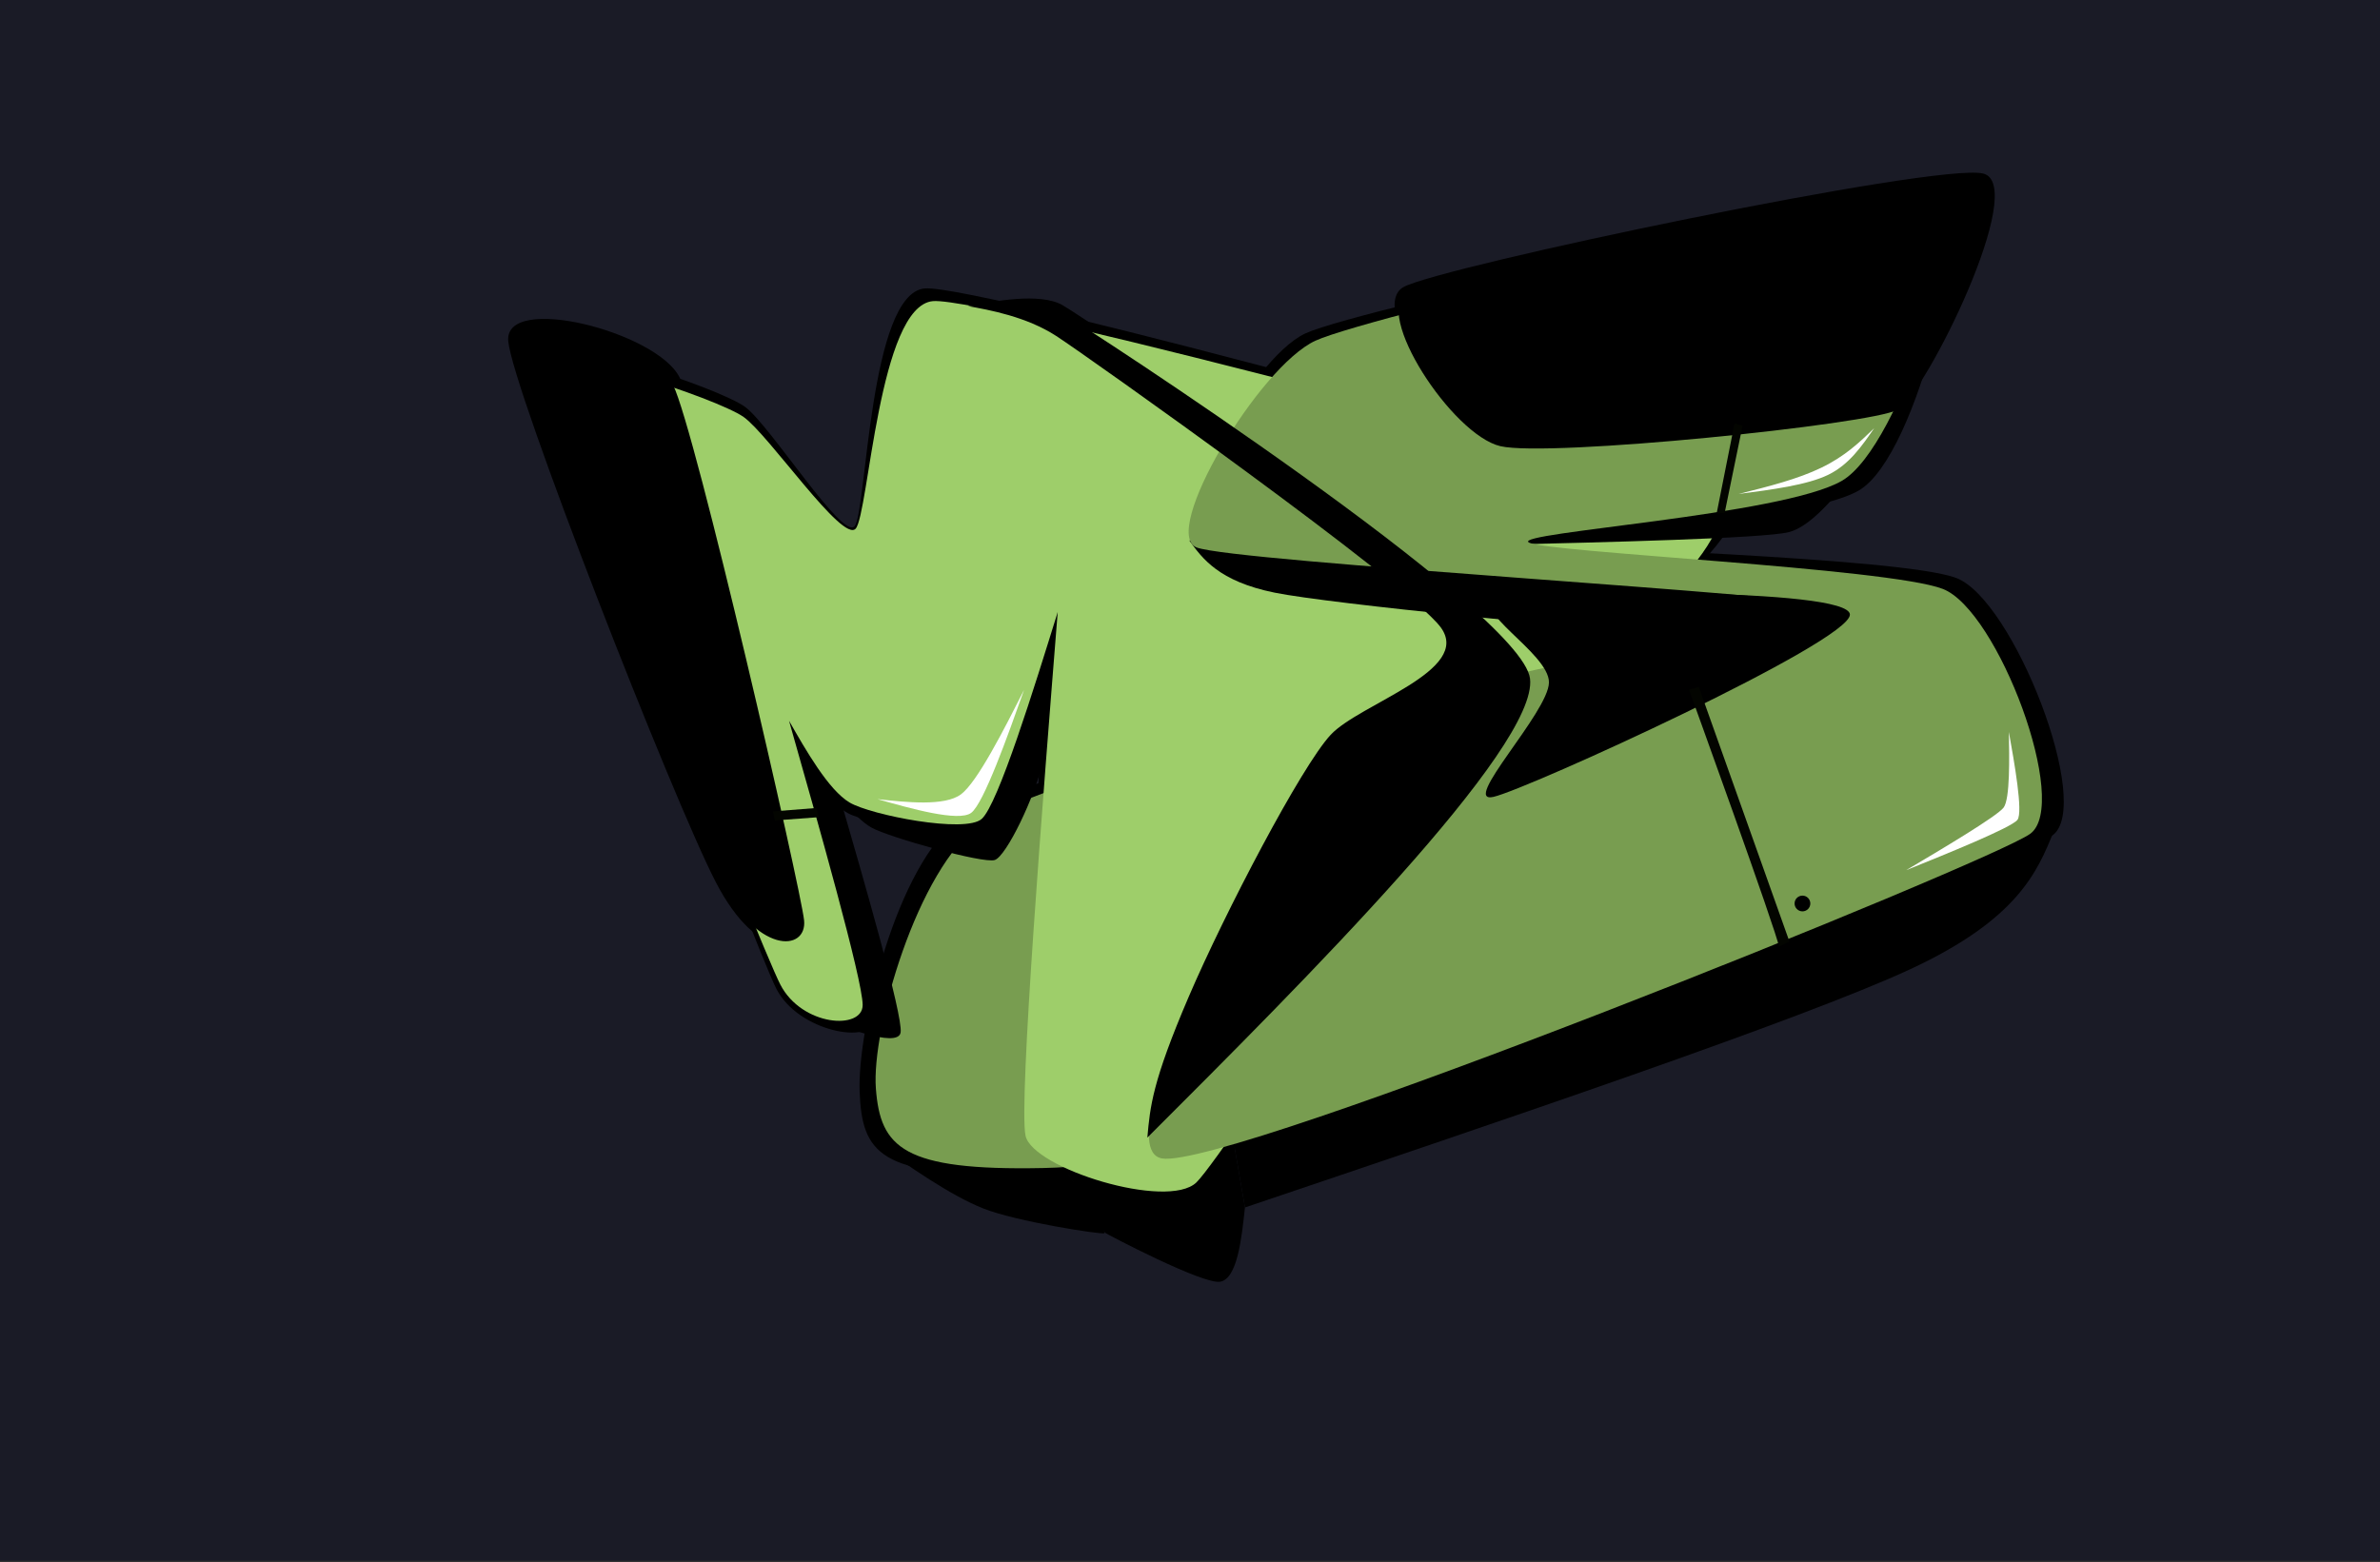 <?xml version="1.0" encoding="UTF-8" standalone="no"?>
<!-- Created with Inkscape (http://www.inkscape.org/) -->

<svg
   width="1980"
   height="1300"
   viewBox="0 0 523.875 343.958"
   version="1.1"
   id="svg5"
   inkscape:version="1.1.1 (3bf5ae0d25, 2021-09-20)"
   sodipodi:docname="MS.svg"
   xmlns:inkscape="http://www.inkscape.org/namespaces/inkscape"
   xmlns:sodipodi="http://sodipodi.sourceforge.net/DTD/sodipodi-0.dtd"
   xmlns="http://www.w3.org/2000/svg"
   xmlns:svg="http://www.w3.org/2000/svg">
  <rect x="0" y="0" width="523.875" height="343.958" fill="#333333" stroke="none"/>
  <sodipodi:namedview
     id="namedview7"
     pagecolor="#ffffff"
     bordercolor="#666666"
     borderopacity="1.0"
     inkscape:pageshadow="2"
     inkscape:pageopacity="0.0"
     inkscape:pagecheckerboard="0"
     inkscape:document-units="px"
     showgrid="false"
     inkscape:zoom="0.6135712"
     inkscape:cx="985.21573"
     inkscape:cy="456.34476"
     inkscape:window-width="1920"
     inkscape:window-height="1011"
     inkscape:window-x="0"
     inkscape:window-y="0"
     inkscape:window-maximized="1"
     inkscape:current-layer="layer10"
     units="px"
     width="1980px" />
  <defs
     id="defs2">
    <inkscape:path-effect
       effect="bspline"
       id="path-effect371351"
       is_visible="true"
       lpeversion="1"
       weight="33.333"
       steps="2"
       helper_size="0"
       apply_no_weight="true"
       apply_with_weight="true"
       only_selected="false" />
    <inkscape:path-effect
       effect="bspline"
       id="path-effect369471"
       is_visible="true"
       lpeversion="1"
       weight="33.333"
       steps="2"
       helper_size="0"
       apply_no_weight="true"
       apply_with_weight="true"
       only_selected="false" />
    <inkscape:path-effect
       effect="bspline"
       id="path-effect367099"
       is_visible="true"
       lpeversion="1"
       weight="33.333"
       steps="2"
       helper_size="0"
       apply_no_weight="true"
       apply_with_weight="true"
       only_selected="false" />
    <inkscape:path-effect
       effect="bspline"
       id="path-effect364890"
       is_visible="true"
       lpeversion="1"
       weight="33.333"
       steps="2"
       helper_size="0"
       apply_no_weight="true"
       apply_with_weight="true"
       only_selected="false" />
    <inkscape:path-effect
       effect="bspline"
       id="path-effect358383"
       is_visible="true"
       lpeversion="1"
       weight="33.333"
       steps="2"
       helper_size="0"
       apply_no_weight="true"
       apply_with_weight="true"
       only_selected="false" />
    <inkscape:path-effect
       effect="bspline"
       id="path-effect352836"
       is_visible="true"
       lpeversion="1"
       weight="33.333"
       steps="2"
       helper_size="0"
       apply_no_weight="true"
       apply_with_weight="true"
       only_selected="false" />
    <inkscape:path-effect
       effect="bspline"
       id="path-effect349035"
       is_visible="true"
       lpeversion="1"
       weight="33.333"
       steps="2"
       helper_size="0"
       apply_no_weight="true"
       apply_with_weight="true"
       only_selected="false" />
    <inkscape:path-effect
       effect="bspline"
       id="path-effect341045"
       is_visible="true"
       lpeversion="1"
       weight="33.333"
       steps="2"
       helper_size="0"
       apply_no_weight="true"
       apply_with_weight="true"
       only_selected="false" />
    <inkscape:path-effect
       effect="bspline"
       id="path-effect338961"
       is_visible="true"
       lpeversion="1"
       weight="33.333"
       steps="2"
       helper_size="0"
       apply_no_weight="true"
       apply_with_weight="true"
       only_selected="false" />
    <inkscape:path-effect
       effect="bspline"
       id="path-effect337893"
       is_visible="true"
       lpeversion="1"
       weight="33.333"
       steps="2"
       helper_size="0"
       apply_no_weight="true"
       apply_with_weight="true"
       only_selected="false" />
    <inkscape:path-effect
       effect="bspline"
       id="path-effect334313"
       is_visible="true"
       lpeversion="1"
       weight="33.333"
       steps="2"
       helper_size="0"
       apply_no_weight="true"
       apply_with_weight="true"
       only_selected="false" />
    <inkscape:path-effect
       effect="bspline"
       id="path-effect311796"
       is_visible="true"
       lpeversion="1"
       weight="33.333"
       steps="2"
       helper_size="0"
       apply_no_weight="true"
       apply_with_weight="true"
       only_selected="false" />
    <inkscape:path-effect
       effect="bspline"
       id="path-effect301807"
       is_visible="true"
       lpeversion="1"
       weight="33.333"
       steps="2"
       helper_size="0"
       apply_no_weight="true"
       apply_with_weight="true"
       only_selected="false" />
    <inkscape:path-effect
       effect="bspline"
       id="path-effect297479"
       is_visible="true"
       lpeversion="1"
       weight="33.333"
       steps="2"
       helper_size="0"
       apply_no_weight="true"
       apply_with_weight="true"
       only_selected="false" />
    <inkscape:path-effect
       effect="bspline"
       id="path-effect293700"
       is_visible="true"
       lpeversion="1"
       weight="33.333"
       steps="2"
       helper_size="0"
       apply_no_weight="true"
       apply_with_weight="true"
       only_selected="false" />
    <inkscape:path-effect
       effect="bspline"
       id="path-effect279192"
       is_visible="true"
       lpeversion="1"
       weight="33.333"
       steps="2"
       helper_size="0"
       apply_no_weight="true"
       apply_with_weight="true"
       only_selected="false" />
    <inkscape:path-effect
       effect="bspline"
       id="path-effect278341"
       is_visible="true"
       lpeversion="1"
       weight="33.333"
       steps="2"
       helper_size="0"
       apply_no_weight="true"
       apply_with_weight="true"
       only_selected="false" />
    <inkscape:path-effect
       effect="bspline"
       id="path-effect277759"
       is_visible="true"
       lpeversion="1"
       weight="33.333"
       steps="2"
       helper_size="0"
       apply_no_weight="true"
       apply_with_weight="true"
       only_selected="false" />
    <inkscape:path-effect
       effect="bspline"
       id="path-effect276927"
       is_visible="true"
       lpeversion="1"
       weight="33.333"
       steps="2"
       helper_size="0"
       apply_no_weight="true"
       apply_with_weight="true"
       only_selected="false" />
    <inkscape:path-effect
       effect="bspline"
       id="path-effect274265"
       is_visible="true"
       lpeversion="1"
       weight="33.333"
       steps="2"
       helper_size="0"
       apply_no_weight="true"
       apply_with_weight="true"
       only_selected="false" />
    <inkscape:path-effect
       effect="bspline"
       id="path-effect273156"
       is_visible="true"
       lpeversion="1"
       weight="33.333"
       steps="2"
       helper_size="0"
       apply_no_weight="true"
       apply_with_weight="true"
       only_selected="false" />
    <inkscape:path-effect
       effect="bspline"
       id="path-effect213307"
       is_visible="true"
       lpeversion="1"
       weight="33.333"
       steps="2"
       helper_size="0"
       apply_no_weight="true"
       apply_with_weight="true"
       only_selected="false" />
    <inkscape:path-effect
       effect="bspline"
       id="path-effect209121"
       is_visible="true"
       lpeversion="1"
       weight="33.333"
       steps="2"
       helper_size="0"
       apply_no_weight="true"
       apply_with_weight="true"
       only_selected="false" />
    <inkscape:path-effect
       effect="bspline"
       id="path-effect208160"
       is_visible="true"
       lpeversion="1"
       weight="33.333"
       steps="2"
       helper_size="0"
       apply_no_weight="true"
       apply_with_weight="true"
       only_selected="false" />
    <inkscape:path-effect
       effect="bspline"
       id="path-effect207032"
       is_visible="true"
       lpeversion="1"
       weight="33.333"
       steps="2"
       helper_size="0"
       apply_no_weight="true"
       apply_with_weight="true"
       only_selected="false" />
    <inkscape:path-effect
       effect="bspline"
       id="path-effect206061"
       is_visible="true"
       lpeversion="1"
       weight="33.333"
       steps="2"
       helper_size="0"
       apply_no_weight="true"
       apply_with_weight="true"
       only_selected="false" />
    <inkscape:path-effect
       effect="bspline"
       id="path-effect205362"
       is_visible="true"
       lpeversion="1"
       weight="33.333"
       steps="2"
       helper_size="0"
       apply_no_weight="true"
       apply_with_weight="true"
       only_selected="false" />
    <inkscape:path-effect
       effect="bspline"
       id="path-effect203806"
       is_visible="true"
       lpeversion="1"
       weight="33.333"
       steps="2"
       helper_size="0"
       apply_no_weight="true"
       apply_with_weight="true"
       only_selected="false" />
    <inkscape:path-effect
       effect="bspline"
       id="path-effect201695"
       is_visible="true"
       lpeversion="1"
       weight="33.333"
       steps="2"
       helper_size="0"
       apply_no_weight="true"
       apply_with_weight="true"
       only_selected="false" />
    <inkscape:path-effect
       effect="bspline"
       id="path-effect200367"
       is_visible="true"
       lpeversion="1"
       weight="33.333"
       steps="2"
       helper_size="0"
       apply_no_weight="true"
       apply_with_weight="true"
       only_selected="false" />
    <inkscape:path-effect
       effect="bspline"
       id="path-effect187745"
       is_visible="true"
       lpeversion="1"
       weight="33.333"
       steps="2"
       helper_size="0"
       apply_no_weight="true"
       apply_with_weight="true"
       only_selected="false" />
    <inkscape:path-effect
       effect="bspline"
       id="path-effect186108"
       is_visible="true"
       lpeversion="1"
       weight="33.333"
       steps="2"
       helper_size="0"
       apply_no_weight="true"
       apply_with_weight="true"
       only_selected="false" />
    <inkscape:path-effect
       effect="bspline"
       id="path-effect185630"
       is_visible="true"
       lpeversion="1"
       weight="33.333"
       steps="2"
       helper_size="0"
       apply_no_weight="true"
       apply_with_weight="true"
       only_selected="false" />
    <inkscape:path-effect
       effect="bspline"
       id="path-effect178710"
       is_visible="true"
       lpeversion="1"
       weight="33.333"
       steps="2"
       helper_size="0"
       apply_no_weight="true"
       apply_with_weight="true"
       only_selected="true" />
    <inkscape:path-effect
       effect="bspline"
       id="path-effect171281"
       is_visible="true"
       lpeversion="1"
       weight="33.333"
       steps="2"
       helper_size="0"
       apply_no_weight="true"
       apply_with_weight="true"
       only_selected="true" />
    <inkscape:path-effect
       effect="bspline"
       id="path-effect166807"
       is_visible="true"
       lpeversion="1"
       weight="33.333"
       steps="2"
       helper_size="0"
       apply_no_weight="true"
       apply_with_weight="true"
       only_selected="false" />
    <inkscape:path-effect
       effect="bspline"
       id="path-effect163260"
       is_visible="true"
       lpeversion="1"
       weight="33.333"
       steps="2"
       helper_size="0"
       apply_no_weight="true"
       apply_with_weight="true"
       only_selected="false" />
    <inkscape:path-effect
       effect="bspline"
       id="path-effect150724"
       is_visible="true"
       lpeversion="1"
       weight="33.333"
       steps="2"
       helper_size="0"
       apply_no_weight="true"
       apply_with_weight="true"
       only_selected="false" />
    <inkscape:path-effect
       effect="bspline"
       id="path-effect149269"
       is_visible="true"
       lpeversion="1"
       weight="33.333"
       steps="2"
       helper_size="0"
       apply_no_weight="true"
       apply_with_weight="true"
       only_selected="false" />
    <inkscape:path-effect
       effect="bspline"
       id="path-effect146271"
       is_visible="true"
       lpeversion="1"
       weight="33.333"
       steps="2"
       helper_size="0"
       apply_no_weight="true"
       apply_with_weight="true"
       only_selected="false" />
    <inkscape:path-effect
       effect="bspline"
       id="path-effect133297"
       is_visible="true"
       lpeversion="1"
       weight="33.333"
       steps="2"
       helper_size="0"
       apply_no_weight="true"
       apply_with_weight="true"
       only_selected="false" />
    <inkscape:path-effect
       effect="bspline"
       id="path-effect132469"
       is_visible="true"
       lpeversion="1"
       weight="33.333"
       steps="2"
       helper_size="0"
       apply_no_weight="true"
       apply_with_weight="true"
       only_selected="false" />
    <inkscape:path-effect
       effect="bspline"
       id="path-effect38282"
       is_visible="true"
       lpeversion="1"
       weight="33.333"
       steps="2"
       helper_size="0"
       apply_no_weight="true"
       apply_with_weight="true"
       only_selected="false" />
    <inkscape:path-effect
       effect="bspline"
       id="path-effect38072"
       is_visible="true"
       lpeversion="1"
       weight="33.333"
       steps="2"
       helper_size="0"
       apply_no_weight="true"
       apply_with_weight="true"
       only_selected="false" />
    <inkscape:path-effect
       effect="bspline"
       id="path-effect31763"
       is_visible="true"
       lpeversion="1"
       weight="33.333"
       steps="2"
       helper_size="0"
       apply_no_weight="true"
       apply_with_weight="true"
       only_selected="false" />
    <inkscape:path-effect
       effect="bspline"
       id="path-effect31557"
       is_visible="true"
       lpeversion="1"
       weight="33.333"
       steps="2"
       helper_size="0"
       apply_no_weight="true"
       apply_with_weight="true"
       only_selected="false" />
    <inkscape:path-effect
       effect="bspline"
       id="path-effect30280"
       is_visible="true"
       lpeversion="1"
       weight="33.333"
       steps="2"
       helper_size="0"
       apply_no_weight="true"
       apply_with_weight="true"
       only_selected="false" />
    <inkscape:path-effect
       effect="bspline"
       id="path-effect24311"
       is_visible="true"
       lpeversion="1"
       weight="33.333"
       steps="2"
       helper_size="0"
       apply_no_weight="true"
       apply_with_weight="true"
       only_selected="false" />
    <inkscape:path-effect
       effect="bspline"
       id="path-effect19455"
       is_visible="true"
       lpeversion="1"
       weight="33.333"
       steps="2"
       helper_size="0"
       apply_no_weight="true"
       apply_with_weight="true"
       only_selected="false" />
    <inkscape:path-effect
       effect="bspline"
       id="path-effect17001"
       is_visible="true"
       lpeversion="1"
       weight="33.333"
       steps="2"
       helper_size="0"
       apply_no_weight="true"
       apply_with_weight="true"
       only_selected="false" />
    <inkscape:path-effect
       effect="bspline"
       id="path-effect13381"
       is_visible="true"
       lpeversion="1"
       weight="33.333"
       steps="2"
       helper_size="0"
       apply_no_weight="true"
       apply_with_weight="true"
       only_selected="false" />
    <inkscape:path-effect
       effect="bspline"
       id="path-effect10413"
       is_visible="true"
       lpeversion="1"
       weight="33.333"
       steps="2"
       helper_size="0"
       apply_no_weight="true"
       apply_with_weight="true"
       only_selected="false" />
    <inkscape:path-effect
       effect="bspline"
       id="path-effect8400"
       is_visible="true"
       lpeversion="1"
       weight="33.333"
       steps="2"
       helper_size="0"
       apply_no_weight="true"
       apply_with_weight="true"
       only_selected="false" />
    <inkscape:path-effect
       effect="bspline"
       id="path-effect5602"
       is_visible="true"
       lpeversion="1"
       weight="33.333"
       steps="2"
       helper_size="0"
       apply_no_weight="true"
       apply_with_weight="true"
       only_selected="false" />
    <inkscape:path-effect
       effect="bspline"
       id="path-effect3210"
       is_visible="true"
       lpeversion="1"
       weight="33.333"
       steps="2"
       helper_size="0"
       apply_no_weight="true"
       apply_with_weight="true"
       only_selected="false" />
    <inkscape:path-effect
       effect="bspline"
       id="path-effect3352"
       is_visible="true"
       lpeversion="1"
       weight="33.333"
       steps="2"
       helper_size="0"
       apply_no_weight="true"
       apply_with_weight="true"
       only_selected="false" />
    <inkscape:path-effect
       effect="bspline"
       id="path-effect2851"
       is_visible="true"
       lpeversion="1"
       weight="33.333"
       steps="2"
       helper_size="0"
       apply_no_weight="true"
       apply_with_weight="true"
       only_selected="false" />
    <inkscape:path-effect
       effect="bspline"
       id="path-effect2335"
       is_visible="true"
       lpeversion="1"
       weight="33.333"
       steps="2"
       helper_size="0"
       apply_no_weight="true"
       apply_with_weight="true"
       only_selected="false" />
    <inkscape:path-effect
       effect="bspline"
       id="path-effect1153"
       is_visible="true"
       lpeversion="1"
       weight="33.333"
       steps="2"
       helper_size="0"
       apply_no_weight="true"
       apply_with_weight="true"
       only_selected="false" />
    <inkscape:path-effect
       effect="bspline"
       id="path-effect135196"
       is_visible="true"
       lpeversion="1"
       weight="33.333"
       steps="2"
       helper_size="0"
       apply_no_weight="true"
       apply_with_weight="true"
       only_selected="false" />
    <inkscape:path-effect
       effect="bspline"
       id="path-effect133673"
       is_visible="true"
       lpeversion="1"
       weight="33.333"
       steps="2"
       helper_size="0"
       apply_no_weight="true"
       apply_with_weight="true"
       only_selected="false" />
    <inkscape:path-effect
       effect="bspline"
       id="path-effect133001"
       is_visible="true"
       lpeversion="1"
       weight="33.333"
       steps="2"
       helper_size="0"
       apply_no_weight="true"
       apply_with_weight="true"
       only_selected="false" />
    <inkscape:path-effect
       effect="bspline"
       id="path-effect120110"
       is_visible="true"
       lpeversion="1"
       weight="33.333"
       steps="2"
       helper_size="0"
       apply_no_weight="true"
       apply_with_weight="true"
       only_selected="false" />
    <inkscape:path-effect
       effect="bspline"
       id="path-effect119179"
       is_visible="true"
       lpeversion="1"
       weight="33.333"
       steps="2"
       helper_size="0"
       apply_no_weight="true"
       apply_with_weight="true"
       only_selected="false" />
    <inkscape:path-effect
       effect="bspline"
       id="path-effect112721"
       is_visible="true"
       lpeversion="1"
       weight="33.333"
       steps="2"
       helper_size="0"
       apply_no_weight="true"
       apply_with_weight="true"
       only_selected="false" />
    <inkscape:path-effect
       effect="bspline"
       id="path-effect108980"
       is_visible="true"
       lpeversion="1"
       weight="33.333"
       steps="2"
       helper_size="0"
       apply_no_weight="true"
       apply_with_weight="true"
       only_selected="false" />
    <inkscape:path-effect
       effect="bspline"
       id="path-effect104264"
       is_visible="true"
       lpeversion="1"
       weight="33.333"
       steps="2"
       helper_size="0"
       apply_no_weight="true"
       apply_with_weight="true"
       only_selected="false" />
    <inkscape:path-effect
       effect="bspline"
       id="path-effect102924"
       is_visible="true"
       lpeversion="1"
       weight="33.333"
       steps="2"
       helper_size="0"
       apply_no_weight="true"
       apply_with_weight="true"
       only_selected="false" />
    <inkscape:path-effect
       effect="bspline"
       id="path-effect98817"
       is_visible="true"
       lpeversion="1"
       weight="33.333"
       steps="2"
       helper_size="0"
       apply_no_weight="true"
       apply_with_weight="true"
       only_selected="false" />
    <inkscape:path-effect
       effect="bspline"
       id="path-effect93842"
       is_visible="true"
       lpeversion="1"
       weight="33.333"
       steps="2"
       helper_size="0"
       apply_no_weight="true"
       apply_with_weight="true"
       only_selected="false" />
    <inkscape:path-effect
       effect="bspline"
       id="path-effect93003"
       is_visible="true"
       lpeversion="1"
       weight="33.333"
       steps="2"
       helper_size="0"
       apply_no_weight="true"
       apply_with_weight="true"
       only_selected="false" />
    <inkscape:path-effect
       effect="bspline"
       id="path-effect90890"
       is_visible="true"
       lpeversion="1"
       weight="33.333"
       steps="2"
       helper_size="0"
       apply_no_weight="true"
       apply_with_weight="true"
       only_selected="false" />
    <inkscape:path-effect
       effect="bspline"
       id="path-effect90275"
       is_visible="true"
       lpeversion="1"
       weight="33.333"
       steps="2"
       helper_size="0"
       apply_no_weight="true"
       apply_with_weight="true"
       only_selected="false" />
    <inkscape:path-effect
       effect="bspline"
       id="path-effect89360"
       is_visible="true"
       lpeversion="1"
       weight="33.333"
       steps="2"
       helper_size="0"
       apply_no_weight="true"
       apply_with_weight="true"
       only_selected="true" />
    <inkscape:path-effect
       effect="bspline"
       id="path-effect87529"
       is_visible="true"
       lpeversion="1"
       weight="33.333"
       steps="2"
       helper_size="0"
       apply_no_weight="true"
       apply_with_weight="true"
       only_selected="false" />
    <inkscape:path-effect
       effect="bspline"
       id="path-effect85835"
       is_visible="true"
       lpeversion="1"
       weight="33.333"
       steps="2"
       helper_size="0"
       apply_no_weight="true"
       apply_with_weight="true"
       only_selected="false" />
    <inkscape:path-effect
       effect="bspline"
       id="path-effect83355"
       is_visible="true"
       lpeversion="1"
       weight="33.333"
       steps="2"
       helper_size="0"
       apply_no_weight="true"
       apply_with_weight="true"
       only_selected="false" />
    <inkscape:path-effect
       effect="bspline"
       id="path-effect81825"
       is_visible="true"
       lpeversion="1"
       weight="33.333"
       steps="2"
       helper_size="0"
       apply_no_weight="true"
       apply_with_weight="true"
       only_selected="false" />
    <inkscape:path-effect
       effect="bspline"
       id="path-effect79080"
       is_visible="true"
       lpeversion="1"
       weight="33.333"
       steps="2"
       helper_size="0"
       apply_no_weight="true"
       apply_with_weight="true"
       only_selected="false" />
    <inkscape:path-effect
       effect="bspline"
       id="path-effect76108"
       is_visible="true"
       lpeversion="1"
       weight="33.333"
       steps="2"
       helper_size="0"
       apply_no_weight="true"
       apply_with_weight="true"
       only_selected="false" />
    <inkscape:path-effect
       effect="bspline"
       id="path-effect74225"
       is_visible="true"
       lpeversion="1"
       weight="33.333"
       steps="2"
       helper_size="0"
       apply_no_weight="true"
       apply_with_weight="true"
       only_selected="false" />
    <inkscape:path-effect
       effect="bspline"
       id="path-effect70937"
       is_visible="true"
       lpeversion="1"
       weight="33.333"
       steps="2"
       helper_size="0"
       apply_no_weight="true"
       apply_with_weight="true"
       only_selected="false" />
    <inkscape:path-effect
       effect="bspline"
       id="path-effect70269"
       is_visible="true"
       lpeversion="1"
       weight="33.333"
       steps="2"
       helper_size="0"
       apply_no_weight="true"
       apply_with_weight="true"
       only_selected="false" />
    <inkscape:path-effect
       effect="bspline"
       id="path-effect65057"
       is_visible="true"
       lpeversion="1"
       weight="33.333"
       steps="2"
       helper_size="0"
       apply_no_weight="true"
       apply_with_weight="true"
       only_selected="false" />
    <inkscape:path-effect
       effect="bspline"
       id="path-effect37337"
       is_visible="true"
       lpeversion="1"
       weight="33.333"
       steps="2"
       helper_size="0"
       apply_no_weight="true"
       apply_with_weight="true"
       only_selected="false" />
    <inkscape:path-effect
       effect="bspline"
       id="path-effect36530"
       is_visible="true"
       lpeversion="1"
       weight="33.333"
       steps="2"
       helper_size="0"
       apply_no_weight="true"
       apply_with_weight="true"
       only_selected="false" />
    <inkscape:path-effect
       effect="bspline"
       id="path-effect35615"
       is_visible="true"
       lpeversion="1"
       weight="33.333"
       steps="2"
       helper_size="0"
       apply_no_weight="true"
       apply_with_weight="true"
       only_selected="false" />
    <inkscape:path-effect
       effect="bspline"
       id="path-effect39676"
       is_visible="true"
       lpeversion="1"
       weight="33.333"
       steps="2"
       helper_size="0"
       apply_no_weight="true"
       apply_with_weight="true"
       only_selected="false" />
    <inkscape:path-effect
       effect="bspline"
       id="path-effect35890"
       is_visible="true"
       lpeversion="1"
       weight="33.333"
       steps="2"
       helper_size="0"
       apply_no_weight="true"
       apply_with_weight="true"
       only_selected="false" />
    <inkscape:path-effect
       effect="bspline"
       id="path-effect31222"
       is_visible="true"
       lpeversion="1"
       weight="33.333"
       steps="2"
       helper_size="0"
       apply_no_weight="true"
       apply_with_weight="true"
       only_selected="false" />
    <inkscape:path-effect
       effect="bspline"
       id="path-effect26929"
       is_visible="true"
       lpeversion="1"
       weight="33.333"
       steps="2"
       helper_size="0"
       apply_no_weight="true"
       apply_with_weight="true"
       only_selected="false" />
    <inkscape:path-effect
       effect="bspline"
       id="path-effect25921"
       is_visible="true"
       lpeversion="1"
       weight="33.333"
       steps="2"
       helper_size="0"
       apply_no_weight="true"
       apply_with_weight="true"
       only_selected="false" />
    <inkscape:path-effect
       effect="bspline"
       id="path-effect25141"
       is_visible="true"
       lpeversion="1"
       weight="33.333"
       steps="2"
       helper_size="0"
       apply_no_weight="true"
       apply_with_weight="true"
       only_selected="false" />
    <inkscape:path-effect
       effect="bspline"
       id="path-effect24426"
       is_visible="true"
       lpeversion="1"
       weight="33.333"
       steps="2"
       helper_size="0"
       apply_no_weight="true"
       apply_with_weight="true"
       only_selected="false" />
    <inkscape:path-effect
       effect="bspline"
       id="path-effect23660"
       is_visible="true"
       lpeversion="1"
       weight="33.333"
       steps="2"
       helper_size="0"
       apply_no_weight="true"
       apply_with_weight="true"
       only_selected="false" />
    <inkscape:path-effect
       effect="bspline"
       id="path-effect21245"
       is_visible="true"
       lpeversion="1"
       weight="33.333"
       steps="2"
       helper_size="0"
       apply_no_weight="true"
       apply_with_weight="true"
       only_selected="false" />
    <inkscape:path-effect
       effect="bspline"
       id="path-effect20234"
       is_visible="true"
       lpeversion="1"
       weight="33.333"
       steps="2"
       helper_size="0"
       apply_no_weight="true"
       apply_with_weight="true"
       only_selected="false" />
    <inkscape:path-effect
       effect="bspline"
       id="path-effect18617"
       is_visible="true"
       lpeversion="1"
       weight="33.333"
       steps="2"
       helper_size="0"
       apply_no_weight="true"
       apply_with_weight="true"
       only_selected="false" />
    <inkscape:path-effect
       effect="bspline"
       id="path-effect18173"
       is_visible="true"
       lpeversion="1"
       weight="33.333"
       steps="2"
       helper_size="0"
       apply_no_weight="true"
       apply_with_weight="true"
       only_selected="false" />
    <inkscape:path-effect
       effect="bspline"
       id="path-effect16948"
       is_visible="true"
       lpeversion="1"
       weight="33.333"
       steps="2"
       helper_size="0"
       apply_no_weight="true"
       apply_with_weight="true"
       only_selected="true" />
    <inkscape:path-effect
       effect="bspline"
       id="path-effect16584"
       is_visible="true"
       lpeversion="1"
       weight="33.333"
       steps="2"
       helper_size="0"
       apply_no_weight="true"
       apply_with_weight="true"
       only_selected="false" />
    <inkscape:path-effect
       effect="bspline"
       id="path-effect16258"
       is_visible="true"
       lpeversion="1"
       weight="33.333"
       steps="2"
       helper_size="0"
       apply_no_weight="true"
       apply_with_weight="true"
       only_selected="false" />
    <inkscape:path-effect
       effect="bspline"
       id="path-effect15670"
       is_visible="true"
       lpeversion="1"
       weight="33.333"
       steps="2"
       helper_size="0"
       apply_no_weight="true"
       apply_with_weight="true"
       only_selected="false" />
    <inkscape:path-effect
       effect="bspline"
       id="path-effect13763"
       is_visible="true"
       lpeversion="1"
       weight="33.333"
       steps="2"
       helper_size="0"
       apply_no_weight="true"
       apply_with_weight="true"
       only_selected="false" />
    <inkscape:path-effect
       effect="bspline"
       id="path-effect9418"
       is_visible="true"
       lpeversion="1"
       weight="33.333"
       steps="2"
       helper_size="0"
       apply_no_weight="true"
       apply_with_weight="true"
       only_selected="false" />
    <inkscape:path-effect
       effect="bspline"
       id="path-effect4622"
       is_visible="true"
       lpeversion="1"
       weight="33.333"
       steps="2"
       helper_size="0"
       apply_no_weight="true"
       apply_with_weight="true"
       only_selected="false" />
    <inkscape:path-effect
       effect="bspline"
       id="path-effect3815"
       is_visible="true"
       lpeversion="1"
       weight="33.333"
       steps="2"
       helper_size="0"
       apply_no_weight="true"
       apply_with_weight="true"
       only_selected="false" />
    <inkscape:path-effect
       effect="bspline"
       id="path-effect1220"
       is_visible="true"
       lpeversion="1"
       weight="33.333"
       steps="2"
       helper_size="0"
       apply_no_weight="true"
       apply_with_weight="true"
       only_selected="false" />
    <inkscape:path-effect
       effect="bspline"
       id="path-effect59118"
       is_visible="true"
       lpeversion="1"
       weight="33.333"
       steps="2"
       helper_size="0"
       apply_no_weight="true"
       apply_with_weight="true"
       only_selected="false" />
    <inkscape:path-effect
       effect="bspline"
       id="path-effect52613"
       is_visible="true"
       lpeversion="1"
       weight="33.333"
       steps="2"
       helper_size="0"
       apply_no_weight="true"
       apply_with_weight="true"
       only_selected="false" />
    <inkscape:path-effect
       effect="bspline"
       id="path-effect51956"
       is_visible="true"
       lpeversion="1"
       weight="33.333"
       steps="2"
       helper_size="0"
       apply_no_weight="true"
       apply_with_weight="true"
       only_selected="false" />
    <inkscape:path-effect
       effect="bspline"
       id="path-effect51645"
       is_visible="true"
       lpeversion="1"
       weight="33.333"
       steps="2"
       helper_size="0"
       apply_no_weight="true"
       apply_with_weight="true"
       only_selected="false" />
    <inkscape:path-effect
       effect="bspline"
       id="path-effect43308"
       is_visible="true"
       lpeversion="1"
       weight="33.333"
       steps="2"
       helper_size="0"
       apply_no_weight="true"
       apply_with_weight="true"
       only_selected="false" />
    <inkscape:path-effect
       effect="bspline"
       id="path-effect29802"
       is_visible="true"
       lpeversion="1"
       weight="33.333"
       steps="2"
       helper_size="0"
       apply_no_weight="true"
       apply_with_weight="true"
       only_selected="false" />
    <inkscape:path-effect
       effect="bspline"
       id="path-effect20952"
       is_visible="true"
       lpeversion="1"
       weight="33.333"
       steps="2"
       helper_size="0"
       apply_no_weight="true"
       apply_with_weight="true"
       only_selected="false" />
    <inkscape:path-effect
       effect="bspline"
       id="path-effect10414"
       is_visible="true"
       lpeversion="1"
       weight="33.333"
       steps="2"
       helper_size="0"
       apply_no_weight="true"
       apply_with_weight="true"
       only_selected="false" />
    <inkscape:path-effect
       effect="bspline"
       id="path-effect4734"
       is_visible="true"
       lpeversion="1"
       weight="33.333"
       steps="2"
       helper_size="0"
       apply_no_weight="true"
       apply_with_weight="true"
       only_selected="false" />
    <inkscape:path-effect
       effect="bspline"
       id="path-effect35494"
       is_visible="true"
       lpeversion="1"
       weight="33.333"
       steps="2"
       helper_size="0"
       apply_no_weight="true"
       apply_with_weight="true"
       only_selected="false" />
    <inkscape:path-effect
       effect="bspline"
       id="path-effect34427"
       is_visible="true"
       lpeversion="1"
       weight="33.333"
       steps="2"
       helper_size="0"
       apply_no_weight="true"
       apply_with_weight="true"
       only_selected="false" />
    <inkscape:path-effect
       effect="bspline"
       id="path-effect32391"
       is_visible="true"
       lpeversion="1"
       weight="33.333"
       steps="2"
       helper_size="0"
       apply_no_weight="true"
       apply_with_weight="true"
       only_selected="false" />
    <inkscape:path-effect
       effect="bspline"
       id="path-effect29793"
       is_visible="true"
       lpeversion="1"
       weight="33.333"
       steps="2"
       helper_size="0"
       apply_no_weight="true"
       apply_with_weight="true"
       only_selected="false" />
    <inkscape:path-effect
       effect="bspline"
       id="path-effect29068"
       is_visible="true"
       lpeversion="1"
       weight="33.333"
       steps="2"
       helper_size="0"
       apply_no_weight="true"
       apply_with_weight="true"
       only_selected="false" />
    <inkscape:path-effect
       effect="bspline"
       id="path-effect24016"
       is_visible="true"
       lpeversion="1"
       weight="33.333"
       steps="2"
       helper_size="0"
       apply_no_weight="true"
       apply_with_weight="true"
       only_selected="true" />
    <inkscape:path-effect
       effect="bspline"
       id="path-effect9142"
       is_visible="true"
       lpeversion="1"
       weight="33.333"
       steps="2"
       helper_size="0"
       apply_no_weight="true"
       apply_with_weight="true"
       only_selected="false" />
    <inkscape:path-effect
       effect="bspline"
       id="path-effect34027"
       is_visible="true"
       lpeversion="1"
       weight="33.333"
       steps="2"
       helper_size="0"
       apply_no_weight="true"
       apply_with_weight="true"
       only_selected="false" />
    <inkscape:path-effect
       effect="bspline"
       id="path-effect31836"
       is_visible="true"
       lpeversion="1"
       weight="33.333"
       steps="2"
       helper_size="0"
       apply_no_weight="true"
       apply_with_weight="true"
       only_selected="false" />
    <inkscape:path-effect
       effect="bspline"
       id="path-effect30099"
       is_visible="true"
       lpeversion="1"
       weight="33.333"
       steps="2"
       helper_size="0"
       apply_no_weight="true"
       apply_with_weight="true"
       only_selected="false" />
    <inkscape:path-effect
       effect="bspline"
       id="path-effect29731"
       is_visible="true"
       lpeversion="1"
       weight="33.333"
       steps="2"
       helper_size="0"
       apply_no_weight="true"
       apply_with_weight="true"
       only_selected="false" />
    <inkscape:path-effect
       effect="bspline"
       id="path-effect28240"
       is_visible="true"
       lpeversion="1"
       weight="33.333"
       steps="2"
       helper_size="0"
       apply_no_weight="true"
       apply_with_weight="true"
       only_selected="false" />
    <inkscape:path-effect
       effect="bspline"
       id="path-effect27207"
       is_visible="true"
       lpeversion="1"
       weight="33.333"
       steps="2"
       helper_size="0"
       apply_no_weight="true"
       apply_with_weight="true"
       only_selected="false" />
    <inkscape:path-effect
       effect="bspline"
       id="path-effect24994"
       is_visible="true"
       lpeversion="1"
       weight="33.333"
       steps="2"
       helper_size="0"
       apply_no_weight="true"
       apply_with_weight="true"
       only_selected="false" />
    <inkscape:path-effect
       effect="bspline"
       id="path-effect22908"
       is_visible="true"
       lpeversion="1"
       weight="33.333"
       steps="2"
       helper_size="0"
       apply_no_weight="true"
       apply_with_weight="true"
       only_selected="false" />
    <inkscape:path-effect
       effect="bspline"
       id="path-effect21168"
       is_visible="true"
       lpeversion="1"
       weight="33.333"
       steps="2"
       helper_size="0"
       apply_no_weight="true"
       apply_with_weight="true"
       only_selected="false" />
    <inkscape:path-effect
       effect="bspline"
       id="path-effect17776"
       is_visible="true"
       lpeversion="1"
       weight="33.333"
       steps="2"
       helper_size="0"
       apply_no_weight="true"
       apply_with_weight="true"
       only_selected="false" />
    <inkscape:path-effect
       effect="bspline"
       id="path-effect14087"
       is_visible="true"
       lpeversion="1"
       weight="33.333"
       steps="2"
       helper_size="0"
       apply_no_weight="true"
       apply_with_weight="true"
       only_selected="false" />
    <inkscape:path-effect
       effect="bspline"
       id="path-effect12886"
       is_visible="true"
       lpeversion="1"
       weight="33.333"
       steps="2"
       helper_size="0"
       apply_no_weight="true"
       apply_with_weight="true"
       only_selected="false" />
    <inkscape:path-effect
       effect="bspline"
       id="path-effect11831"
       is_visible="true"
       lpeversion="1"
       weight="33.333"
       steps="2"
       helper_size="0"
       apply_no_weight="true"
       apply_with_weight="true"
       only_selected="false" />
    <inkscape:path-effect
       effect="bspline"
       id="path-effect9137"
       is_visible="true"
       lpeversion="1"
       weight="33.333"
       steps="2"
       helper_size="0"
       apply_no_weight="true"
       apply_with_weight="true"
       only_selected="false" />
    <inkscape:path-effect
       effect="bspline"
       id="path-effect7585"
       is_visible="true"
       lpeversion="1"
       weight="33.333"
       steps="2"
       helper_size="0"
       apply_no_weight="true"
       apply_with_weight="true"
       only_selected="false" />
    <inkscape:path-effect
       effect="bspline"
       id="path-effect5886"
       is_visible="true"
       lpeversion="1"
       weight="33.333"
       steps="2"
       helper_size="0"
       apply_no_weight="true"
       apply_with_weight="true"
       only_selected="false" />
    <inkscape:path-effect
       effect="bspline"
       id="path-effect3246"
       is_visible="true"
       lpeversion="1"
       weight="33.333"
       steps="2"
       helper_size="0"
       apply_no_weight="true"
       apply_with_weight="true"
       only_selected="false" />
    <inkscape:path-effect
       effect="bspline"
       id="path-effect8727"
       is_visible="true"
       lpeversion="1"
       weight="33.333"
       steps="2"
       helper_size="0"
       apply_no_weight="true"
       apply_with_weight="true"
       only_selected="false" />
    <inkscape:path-effect
       effect="bspline"
       id="path-effect5216"
       is_visible="true"
       lpeversion="1"
       weight="33.333"
       steps="2"
       helper_size="0"
       apply_no_weight="true"
       apply_with_weight="true"
       only_selected="false" />
    <inkscape:path-effect
       effect="bspline"
       id="path-effect3957"
       is_visible="true"
       lpeversion="1"
       weight="33.333"
       steps="2"
       helper_size="0"
       apply_no_weight="true"
       apply_with_weight="true"
       only_selected="false" />
    <inkscape:path-effect
       effect="bspline"
       id="path-effect1386"
       is_visible="true"
       lpeversion="1"
       weight="33.333"
       steps="2"
       helper_size="0"
       apply_no_weight="true"
       apply_with_weight="true"
       only_selected="false" />
    <inkscape:path-effect
       effect="bspline"
       id="path-effect128555"
       is_visible="true"
       lpeversion="1"
       weight="33.333"
       steps="2"
       helper_size="0"
       apply_no_weight="true"
       apply_with_weight="true"
       only_selected="false" />
    <inkscape:path-effect
       effect="bspline"
       id="path-effect127506"
       is_visible="true"
       lpeversion="1"
       weight="33.333"
       steps="2"
       helper_size="0"
       apply_no_weight="true"
       apply_with_weight="true"
       only_selected="false" />
    <inkscape:path-effect
       effect="bspline"
       id="path-effect118364"
       is_visible="true"
       lpeversion="1"
       weight="33.333"
       steps="2"
       helper_size="0"
       apply_no_weight="true"
       apply_with_weight="true"
       only_selected="false" />
    <inkscape:path-effect
       effect="bspline"
       id="path-effect116907"
       is_visible="true"
       lpeversion="1"
       weight="33.333"
       steps="2"
       helper_size="0"
       apply_no_weight="true"
       apply_with_weight="true"
       only_selected="false" />
    <inkscape:path-effect
       effect="bspline"
       id="path-effect116172"
       is_visible="true"
       lpeversion="1"
       weight="33.333"
       steps="2"
       helper_size="0"
       apply_no_weight="true"
       apply_with_weight="true"
       only_selected="false" />
    <inkscape:path-effect
       effect="bspline"
       id="path-effect112772"
       is_visible="true"
       lpeversion="1"
       weight="33.333"
       steps="2"
       helper_size="0"
       apply_no_weight="true"
       apply_with_weight="true"
       only_selected="false" />
    <inkscape:path-effect
       effect="bspline"
       id="path-effect110056"
       is_visible="true"
       lpeversion="1"
       weight="33.333"
       steps="2"
       helper_size="0"
       apply_no_weight="true"
       apply_with_weight="true"
       only_selected="false" />
    <inkscape:path-effect
       effect="bspline"
       id="path-effect109265"
       is_visible="true"
       lpeversion="1"
       weight="33.333"
       steps="2"
       helper_size="0"
       apply_no_weight="true"
       apply_with_weight="true"
       only_selected="false" />
    <inkscape:path-effect
       effect="taper_stroke"
       id="path-effect99158"
       is_visible="true"
       lpeversion="1"
       stroke_width="5"
       attach_start="5"
       end_offset="2"
       start_smoothing="10"
       end_smoothing="5"
       jointype="extrapolated"
       start_shape="center"
       end_shape="center"
       miter_limit="100" />
    <inkscape:path-effect
       effect="fillet_chamfer"
       id="path-effect98994"
       is_visible="true"
       lpeversion="1"
       satellites_param="F,0,0,1,0,5,0,1 @ F,0,0,1,0,5,0,1 @ F,0,0,1,0,5,0,1 @ F,0,0,1,0,5,0,1"
       unit="px"
       method="auto"
       mode="F"
       radius="5"
       chamfer_steps="1"
       flexible="false"
       use_knot_distance="true"
       apply_no_radius="true"
       apply_with_radius="true"
       only_selected="false"
       hide_knots="false" />
    <inkscape:path-effect
       effect="bspline"
       id="path-effect96359"
       is_visible="true"
       lpeversion="1"
       weight="33.333"
       steps="2"
       helper_size="0"
       apply_no_weight="true"
       apply_with_weight="true"
       only_selected="false" />
    <inkscape:path-effect
       effect="bspline"
       id="path-effect92299"
       is_visible="true"
       lpeversion="1"
       weight="33.333"
       steps="2"
       helper_size="0"
       apply_no_weight="true"
       apply_with_weight="true"
       only_selected="false" />
    <inkscape:path-effect
       effect="bspline"
       id="path-effect87849"
       is_visible="true"
       lpeversion="1"
       weight="33.333"
       steps="2"
       helper_size="0"
       apply_no_weight="true"
       apply_with_weight="true"
       only_selected="false" />
    <inkscape:path-effect
       effect="bspline"
       id="path-effect84424"
       is_visible="true"
       lpeversion="1"
       weight="33.333"
       steps="2"
       helper_size="0"
       apply_no_weight="true"
       apply_with_weight="true"
       only_selected="false" />
    <inkscape:path-effect
       effect="bspline"
       id="path-effect82667"
       is_visible="true"
       lpeversion="1"
       weight="33.333"
       steps="2"
       helper_size="0"
       apply_no_weight="true"
       apply_with_weight="true"
       only_selected="false" />
    <inkscape:path-effect
       effect="bspline"
       id="path-effect77066"
       is_visible="true"
       lpeversion="1"
       weight="33.333"
       steps="2"
       helper_size="0"
       apply_no_weight="true"
       apply_with_weight="true"
       only_selected="false" />
    <inkscape:path-effect
       effect="bspline"
       id="path-effect72803"
       is_visible="true"
       lpeversion="1"
       weight="33.333"
       steps="2"
       helper_size="0"
       apply_no_weight="true"
       apply_with_weight="true"
       only_selected="false" />
    <inkscape:path-effect
       effect="bspline"
       id="path-effect69531"
       is_visible="true"
       lpeversion="1"
       weight="33.333"
       steps="2"
       helper_size="0"
       apply_no_weight="true"
       apply_with_weight="true"
       only_selected="false" />
    <inkscape:path-effect
       effect="bspline"
       id="path-effect61940"
       is_visible="true"
       lpeversion="1"
       weight="33.333"
       steps="2"
       helper_size="0"
       apply_no_weight="true"
       apply_with_weight="true"
       only_selected="false" />
    <inkscape:path-effect
       effect="bspline"
       id="path-effect53314"
       is_visible="true"
       lpeversion="1"
       weight="33.333"
       steps="2"
       helper_size="0"
       apply_no_weight="true"
       apply_with_weight="true"
       only_selected="false" />
    <inkscape:path-effect
       effect="bspline"
       id="path-effect48452"
       is_visible="true"
       lpeversion="1"
       weight="33.333"
       steps="2"
       helper_size="0"
       apply_no_weight="true"
       apply_with_weight="true"
       only_selected="false" />
    <inkscape:path-effect
       effect="bspline"
       id="path-effect47715"
       is_visible="true"
       lpeversion="1"
       weight="33.333"
       steps="2"
       helper_size="0"
       apply_no_weight="true"
       apply_with_weight="true"
       only_selected="false" />
    <inkscape:path-effect
       effect="bspline"
       id="path-effect23939"
       is_visible="true"
       lpeversion="1"
       weight="33.333"
       steps="2"
       helper_size="0"
       apply_no_weight="true"
       apply_with_weight="true"
       only_selected="false" />
    <inkscape:path-effect
       effect="bspline"
       id="path-effect10960"
       is_visible="true"
       lpeversion="1"
       weight="33.333"
       steps="2"
       helper_size="0"
       apply_no_weight="true"
       apply_with_weight="true"
       only_selected="false" />
    <inkscape:path-effect
       effect="bspline"
       id="path-effect5816"
       is_visible="true"
       lpeversion="1"
       weight="33.333"
       steps="2"
       helper_size="0"
       apply_no_weight="true"
       apply_with_weight="true"
       only_selected="true" />
    <inkscape:path-effect
       effect="bspline"
       id="path-effect1385"
       is_visible="true"
       lpeversion="1"
       weight="10"
       steps="1"
       helper_size="1"
       apply_no_weight="true"
       apply_with_weight="true"
       only_selected="true" />
    <inkscape:path-effect
       effect="bspline"
       id="path-effect92176"
       is_visible="true"
       lpeversion="1"
       weight="33.333"
       steps="2"
       helper_size="0"
       apply_no_weight="true"
       apply_with_weight="true"
       only_selected="false" />
    <inkscape:path-effect
       effect="bspline"
       id="path-effect85099"
       is_visible="true"
       lpeversion="1"
       weight="33.333"
       steps="2"
       helper_size="0"
       apply_no_weight="true"
       apply_with_weight="true"
       only_selected="false" />
    <inkscape:path-effect
       effect="bspline"
       id="path-effect79572"
       is_visible="true"
       lpeversion="1"
       weight="33.333"
       steps="2"
       helper_size="0"
       apply_no_weight="true"
       apply_with_weight="true"
       only_selected="false" />
    <inkscape:path-effect
       effect="bspline"
       id="path-effect78713"
       is_visible="true"
       lpeversion="1"
       weight="33.333"
       steps="2"
       helper_size="0"
       apply_no_weight="true"
       apply_with_weight="true"
       only_selected="false" />
    <inkscape:path-effect
       effect="bspline"
       id="path-effect77890"
       is_visible="true"
       lpeversion="1"
       weight="33.333"
       steps="2"
       helper_size="0"
       apply_no_weight="true"
       apply_with_weight="true"
       only_selected="false" />
    <inkscape:path-effect
       effect="bspline"
       id="path-effect70152"
       is_visible="true"
       lpeversion="1"
       weight="33.333"
       steps="2"
       helper_size="0"
       apply_no_weight="true"
       apply_with_weight="true"
       only_selected="false" />
    <inkscape:path-effect
       effect="bspline"
       id="path-effect68312"
       is_visible="true"
       lpeversion="1"
       weight="33.333"
       steps="2"
       helper_size="0"
       apply_no_weight="true"
       apply_with_weight="true"
       only_selected="false" />
    <inkscape:path-effect
       effect="bspline"
       id="path-effect64634"
       is_visible="true"
       lpeversion="1"
       weight="33.333"
       steps="2"
       helper_size="0"
       apply_no_weight="true"
       apply_with_weight="true"
       only_selected="false" />
    <inkscape:path-effect
       effect="bspline"
       id="path-effect60676"
       is_visible="true"
       lpeversion="1"
       weight="33.333"
       steps="2"
       helper_size="0"
       apply_no_weight="true"
       apply_with_weight="true"
       only_selected="false" />
    <inkscape:path-effect
       effect="bspline"
       id="path-effect59913"
       is_visible="true"
       lpeversion="1"
       weight="33.333"
       steps="2"
       helper_size="0"
       apply_no_weight="true"
       apply_with_weight="true"
       only_selected="false" />
    <inkscape:path-effect
       effect="bspline"
       id="path-effect58669"
       is_visible="true"
       lpeversion="1"
       weight="33.333"
       steps="2"
       helper_size="0"
       apply_no_weight="true"
       apply_with_weight="true"
       only_selected="false" />
    <inkscape:path-effect
       effect="bspline"
       id="path-effect57303"
       is_visible="true"
       lpeversion="1"
       weight="33.333"
       steps="2"
       helper_size="0"
       apply_no_weight="true"
       apply_with_weight="true"
       only_selected="false" />
    <inkscape:path-effect
       effect="bspline"
       id="path-effect45028"
       is_visible="true"
       lpeversion="1"
       weight="33.333"
       steps="2"
       helper_size="0"
       apply_no_weight="true"
       apply_with_weight="true"
       only_selected="false" />
    <inkscape:path-effect
       effect="bspline"
       id="path-effect44621"
       is_visible="true"
       lpeversion="1"
       weight="33.333"
       steps="2"
       helper_size="0"
       apply_no_weight="true"
       apply_with_weight="true"
       only_selected="false" />
    <inkscape:path-effect
       effect="bspline"
       id="path-effect42845"
       is_visible="true"
       lpeversion="1"
       weight="33.333"
       steps="2"
       helper_size="0"
       apply_no_weight="true"
       apply_with_weight="true"
       only_selected="false" />
    <inkscape:path-effect
       effect="bspline"
       id="path-effect39843"
       is_visible="true"
       lpeversion="1"
       weight="33.333"
       steps="2"
       helper_size="0"
       apply_no_weight="true"
       apply_with_weight="true"
       only_selected="true" />
    <inkscape:path-effect
       effect="bspline"
       id="path-effect37675"
       is_visible="true"
       lpeversion="1"
       weight="33.333"
       steps="2"
       helper_size="0"
       apply_no_weight="true"
       apply_with_weight="true"
       only_selected="false" />
    <inkscape:path-effect
       effect="bspline"
       id="path-effect25498"
       is_visible="true"
       lpeversion="1"
       weight="33.333"
       steps="2"
       helper_size="0"
       apply_no_weight="true"
       apply_with_weight="true"
       only_selected="false" />
    <inkscape:path-effect
       effect="bspline"
       id="path-effect23518"
       is_visible="true"
       lpeversion="1"
       weight="33.333"
       steps="2"
       helper_size="0"
       apply_no_weight="true"
       apply_with_weight="true"
       only_selected="false" />
    <inkscape:path-effect
       effect="bspline"
       id="path-effect22570"
       is_visible="true"
       lpeversion="1"
       weight="33.333"
       steps="2"
       helper_size="0"
       apply_no_weight="true"
       apply_with_weight="true"
       only_selected="false" />
    <inkscape:path-effect
       effect="bspline"
       id="path-effect21413"
       is_visible="true"
       lpeversion="1"
       weight="33.333"
       steps="2"
       helper_size="0"
       apply_no_weight="true"
       apply_with_weight="true"
       only_selected="true" />
    <inkscape:path-effect
       effect="bspline"
       id="path-effect20899"
       is_visible="true"
       lpeversion="1"
       weight="33.333"
       steps="2"
       helper_size="0"
       apply_no_weight="true"
       apply_with_weight="true"
       only_selected="false" />
    <inkscape:path-effect
       effect="bspline"
       id="path-effect20291"
       is_visible="true"
       lpeversion="1"
       weight="33.333"
       steps="2"
       helper_size="0"
       apply_no_weight="true"
       apply_with_weight="true"
       only_selected="true" />
    <inkscape:path-effect
       effect="bspline"
       id="path-effect19563"
       is_visible="true"
       lpeversion="1"
       weight="33.333"
       steps="2"
       helper_size="0"
       apply_no_weight="true"
       apply_with_weight="true"
       only_selected="false" />
    <inkscape:path-effect
       effect="bspline"
       id="path-effect17024"
       is_visible="true"
       lpeversion="1"
       weight="33.333"
       steps="2"
       helper_size="0"
       apply_no_weight="true"
       apply_with_weight="true"
       only_selected="true" />
    <inkscape:path-effect
       effect="bspline"
       id="path-effect15019"
       is_visible="true"
       lpeversion="1"
       weight="33.333"
       steps="2"
       helper_size="0"
       apply_no_weight="true"
       apply_with_weight="true"
       only_selected="true" />
    <inkscape:path-effect
       effect="bspline"
       id="path-effect13503"
       is_visible="true"
       lpeversion="1"
       weight="33.333"
       steps="2"
       helper_size="0"
       apply_no_weight="true"
       apply_with_weight="true"
       only_selected="true" />
    <inkscape:path-effect
       effect="bspline"
       id="path-effect9577"
       is_visible="true"
       lpeversion="1"
       weight="10"
       steps="1"
       helper_size="1"
       apply_no_weight="true"
       apply_with_weight="true"
       only_selected="true" />
  </defs>
  <g
     inkscape:groupmode="layer"
     id="layer14"
     inkscape:label="background"
     sodipodi:insensitive="true">
    <rect
       style="fill:#1a1b26;fill-opacity:1;stroke-width:5;stroke-linecap:round;stroke-linejoin:round;stroke-miterlimit:300;paint-order:fill markers stroke"
       id="rect214210"
       width="529.867"
       height="343.89"
       x="-1.526"
       y="-0.3" />
  </g>
  <g
     inkscape:groupmode="layer"
     id="layer16"
     inkscape:label="background 2"
     style="display:inline"
     sodipodi:insensitive="true">
    <path
       style="font-variation-settings:normal;opacity:1;vector-effect:none;fill:#000000;fill-opacity:1;stroke:none;stroke-width:5;stroke-linecap:butt;stroke-linejoin:miter;stroke-miterlimit:4;stroke-dasharray:none;stroke-dashoffset:0;stroke-opacity:1;-inkscape-stroke:none;stop-color:#000000;stop-opacity:1"
       d="m 192.408,251.364 c 7.736,5.444 16.693,11.747 23.979,14.658 7.286,2.911 26.126,5.808 26.716,5.478 0.59,-0.33 -5.428,-9.317 -8.751,-14.28 0,0 -41.944,-5.857 -41.944,-5.857 z"
       id="path292964"
       inkscape:path-effect="#path-effect293700"
       inkscape:original-d="m 192.40779,251.36409 c 0,0 16.69342,11.74733 23.20709,16.33096 8.05743,1.23892 26.8979,4.13534 28.70514,4.41295 -0.62741,-0.93715 -9.96819,-14.88735 -9.96819,-14.88735 z"
       sodipodi:nodetypes="ccscc" />
    <path
       style="font-variation-settings:normal;opacity:1;vector-effect:none;fill:#000000;fill-opacity:1;stroke:none;stroke-width:5;stroke-linecap:butt;stroke-linejoin:miter;stroke-miterlimit:4;stroke-dasharray:none;stroke-dashoffset:0;stroke-opacity:1;-inkscape-stroke:none;stop-color:#000000;stop-opacity:1"
       d="m 234.352,257.221 c 2.893,4.722 8.481,13.844 8.909,14.179 0.428,0.335 21.561,11.441 25.326,10.765 3.765,-0.676 4.706,-9.446 5.446,-16.344 0,0 -2.434,-14.136 -2.434,-14.136 0,0 -10.6,8.952 -10.6,8.952 0,0 -26.647,-3.415 -26.647,-3.415 z"
       id="path293910"
       inkscape:path-effect="#path-effect297479"
       inkscape:original-d="m 234.35183,257.22065 c 0,0 8.48073,13.8438 8.67884,14.16737 0.65815,0.34601 21.79077,11.45211 28.78196,15.12616 0.53957,-5.02652 2.22017,-20.69391 2.22017,-20.69391 l -2.43368,-14.13638 -10.60035,8.9516 z"
       sodipodi:nodetypes="ccccccc" />
    <path
       style="font-variation-settings:normal;opacity:1;vector-effect:none;fill:#000000;fill-opacity:1;stroke:none;stroke-width:5;stroke-linecap:butt;stroke-linejoin:miter;stroke-miterlimit:4;stroke-dasharray:none;stroke-dashoffset:0;stroke-opacity:1;-inkscape-stroke:none;stop-color:#000000;stop-opacity:1"
       d="m 271.599,251.684 c 0,0 180.44,-68.6 180.44,-68.6 -3.556,8.747 -7.828,19.255 -31.526,30.269 -23.698,11.015 -90.701,33.635 -146.481,52.467 0,0 -2.434,-14.136 -2.434,-14.136 z"
       id="path298379"
       inkscape:path-effect="#path-effect301807"
       inkscape:original-d="m 271.59912,251.68389 180.44006,-68.59991 c 0,0 -7.82767,19.25507 -10.66853,26.24197 -44.55497,15.0424 -167.33785,56.49432 -167.33785,56.49432 z"
       sodipodi:nodetypes="ccccc" />
  </g>
  <g
     inkscape:groupmode="layer"
     id="layer15"
     inkscape:label="background 1"
     sodipodi:insensitive="true">
    <path
       style="font-variation-settings:normal;display:inline;vector-effect:none;fill:#000000;fill-opacity:1;stroke:none;stroke-width:5;stroke-linecap:butt;stroke-linejoin:miter;stroke-miterlimit:4;stroke-dasharray:none;stroke-dashoffset:0;stroke-opacity:1;-inkscape-stroke:none;stop-color:#000000"
       d="m 287.375,73.381 c 12.498,-5.734 132.018,-31.571 139.574,-29.293 7.557,2.278 -4.546,56.265 -17.82,63.901 -13.274,7.636 -74.678,10.046 -71.413,11.378 3.265,1.332 80.337,3.176 92.871,7.868 12.534,4.692 30.282,50.137 21.187,56.679 -9.095,6.541 -180.691,73.833 -195.698,71.247 -15.007,-2.587 27.974,-85.342 40.934,-94.919 12.96,-9.577 100.938,-22.461 97.677,-24.924 -3.261,-2.463 -124.289,-11.354 -131.948,-14.782 -7.659,-3.428 12.137,-41.42 24.635,-47.154 z"
       id="path148310-7"
       inkscape:path-effect="#path-effect273156"
       inkscape:original-d="m 278.43771,72.28093 c 21.43553,-4.633561 140.95494,-30.470987 157.91192,-34.13703 -1.84294,8.222088 -13.94594,62.20884 -17.16457,76.56445 -23.32951,0.91596 -84.7337,3.32606 -124.42507,4.88367 46.22225,1.10611 123.29365,2.95002 144.89827,3.46664 3.46334,8.86784 21.21103,54.31267 23.22595,59.4725 -20.2042,7.92352 -191.8001,75.21545 -232.86596,91.31921 11.05121,-21.27713 54.03248,-104.03286 62.66534,-120.65525 17.28738,-2.53138 105.2649,-15.41539 125.48221,-18.37645 -26.73906,-1.96425 -147.76733,-10.85611 -165.96,-12.19296 2.87579,-5.51849 22.67141,-43.51062 26.23191,-50.34478 z"
       sodipodi:nodetypes="ccccccscscc" />
    <path
       style="font-variation-settings:normal;display:inline;vector-effect:none;fill:#000000;fill-opacity:1;stroke:none;stroke-width:5;stroke-linecap:butt;stroke-linejoin:miter;stroke-miterlimit:4;stroke-dasharray:none;stroke-dashoffset:0;stroke-opacity:1;-inkscape-stroke:none;stop-color:#000000"
       d="m 170.877,217.659 c -4.899,-9.599 -50.194,-129.607 -50.596,-137.565 -0.402,-7.958 38.192,5.371 43.758,9.511 5.566,4.141 21.507,29.515 24.105,26.209 2.598,-3.305 3.22,-51.281 15.404,-52.315 12.184,-1.034 170.829,43.051 176.998,45.632 6.169,2.582 -6.495,16.173 -11.922,19.874 -5.428,3.7 -21.074,9.9 -28.465,19.533 -7.391,9.634 -69.846,108.489 -76.239,114.605 -6.393,6.116 -36.591,-5.583 -38.273,-12.333 -1.682,-6.75 3.86,-88.836 3.585,-93.782 -0.274,-4.946 -8.215,23.683 -11.73,26.219 -3.515,2.536 -26.167,-1.752 -30.78,-4.18 -4.613,-2.429 -8.767,-11.024 -7.246,-4.643 1.521,6.381 13.007,44.983 12.762,50.243 -0.246,5.26 -16.463,2.59 -21.361,-7.008 z"
       id="path146269-5"
       inkscape:path-effect="#path-effect274265"
       inkscape:original-d="M 173.0544,226.80915 C 165.97806,208.06011 120.68275,88.051166 113.89575,70.069594 c 5.98302,2.066403 44.57687,15.394749 52.1505,18.01012 3.55946,5.665763 19.49991,31.039676 24.50703,39.010126 0.18922,-14.58134 0.8109,-62.557173 0.92476,-71.365004 24.25408,6.739976 182.89895,50.824614 196.52117,54.609804 -1.28389,1.37853 -13.94747,14.97017 -18.52556,19.88322 -6.27749,2.48772 -21.92363,8.68725 -25.40485,10.06626 -11.30094,17.88809 -73.75593,116.74339 -82.47898,130.54977 -4.06372,-1.57417 -34.26139,-13.27307 -38.42731,-14.88715 0.80273,-11.88701 6.34406,-93.97293 7.40261,-109.65776 -1.60682,5.79386 -9.54796,34.42197 -11.23584,40.50563 -5.34165,-1.01093 -27.99358,-5.29883 -35.5654,-6.73236 -1.65451,-3.42392 -5.80815,-12.0189 -7.77291,-16.08422 5.00701,16.82652 16.49326,55.42853 19.81021,66.57649 -3.80868,-0.62689 -20.02553,-3.29708 -22.74678,-3.74537 z"
       sodipodi:nodetypes="cccccccccccccccc" />
    <path
       style="font-variation-settings:normal;vector-effect:none;fill:#000000;fill-opacity:1;stroke:none;stroke-width:5;stroke-linecap:butt;stroke-linejoin:miter;stroke-miterlimit:4;stroke-dasharray:none;stroke-dashoffset:0;stroke-opacity:1;-inkscape-stroke:none;stop-color:#000000"
       d="m 308.908,63.209 c 7.963,-4.49 117.422,-27.467 127.599,-25.009 10.177,2.458 -12.721,48.541 -18.665,51.893 -5.944,3.351 -76.926,10.632 -87.696,8.031 -10.77,-2.601 -29.201,-30.425 -21.238,-34.915 z"
       id="path206059-3"
       inkscape:path-effect="#path-effect276927"
       inkscape:original-d="m 297.66721,62.750735 c 19.2035,-4.030836 128.66249,-27.008216 154.11517,-32.351506 -5.09767,10.259841 -27.99606,56.342805 -30.86749,62.120751 -9.01684,0.925148 -79.99865,8.20574 -96.94167,9.94329 -4.59731,-6.940403 -23.02793,-34.763963 -26.30601,-39.712535 z"
       sodipodi:nodetypes="ccccc" />
    <path
       style="font-variation-settings:normal;vector-effect:none;fill:#000000;fill-opacity:1;stroke:none;stroke-width:5;stroke-linecap:butt;stroke-linejoin:miter;stroke-miterlimit:4;stroke-dasharray:none;stroke-dashoffset:0;stroke-opacity:1;-inkscape-stroke:none;stop-color:#000000"
       d="M 157.513,194.114 C 148.023,175.715 112.792,85.67 111.873,75.084 c -0.918,-10.586 32.504,-2.094 37.664,7.91 5.16,10.004 26.966,112.635 27.576,119.674 0.611,7.039 -10.11,9.846 -19.6,-8.554 z"
       id="path205360-5"
       sodipodi:nodetypes="ccccc"
       inkscape:original-d="M 162.84736,213.60146 C 148.02355,175.71464 112.79175,85.669879 103.79568,62.678299 c 7.15955,1.819339 40.58167,10.311433 46.99609,11.941049 3.90517,18.378904 25.71116,121.009812 28.60866,134.648022 -1.6764,0.43926 -12.39739,3.24635 -16.55307,4.33409 z"
       inkscape:path-effect="#path-effect277759" />
    <path
       style="font-variation-settings:normal;vector-effect:none;fill:#000000;fill-opacity:1;stroke:none;stroke-width:5;stroke-linecap:butt;stroke-linejoin:miter;stroke-miterlimit:4;stroke-dasharray:none;stroke-dashoffset:0;stroke-opacity:1;-inkscape-stroke:none;stop-color:#000000"
       d="m 252.551,250.438 c 0.601,-6.815 1.084,-12.298 9.085,-30.956 8.001,-18.658 24.844,-50.802 31.254,-57.704 6.41,-6.902 31.398,-14.142 24.184,-23.739 -7.214,-9.598 -77.995,-59.82 -84.595,-64.083 -6.6,-4.264 -14.632,-5.706 -19.44,-6.57 5.678,-1.081 15.853,-3.018 20.792,-0.235 4.939,2.784 101.113,66.841 102.951,82.079 1.838,15.238 -49.93,66.947 -84.231,101.209 z"
       id="path203804-6"
       inkscape:path-effect="#path-effect278341"
       inkscape:original-d="m 252.55094,250.43781 c 0,0 1.08417,-12.29812 1.80183,-20.44423 15.28469,-29.16978 32.12738,-61.31375 38.36046,-73.21023 6.58757,-1.9082 31.57493,-9.14748 40.53877,-11.74481 -23.39247,-16.59802 -94.17273,-66.820069 -105.79006,-75.063209 -1.58357,-0.284225 -14.42309,-2.59068 -14.42309,-2.59068 0,0 15.85318,-3.018181 17.0344,-3.243405 8.69658,5.792468 104.87048,69.849404 125.38145,83.510714 -16.83383,16.81507 -102.90376,102.78585 -102.90376,102.78585 z"
       sodipodi:nodetypes="ccccccccc" />
    <path
       style="font-variation-settings:normal;vector-effect:none;fill:#000000;fill-opacity:1;stroke:none;stroke-width:5;stroke-linecap:butt;stroke-linejoin:miter;stroke-miterlimit:4;stroke-dasharray:none;stroke-dashoffset:0;stroke-opacity:1;-inkscape-stroke:none;stop-color:#000000"
       d="m 314.388,153.605 c -37.836,6.908 -88.484,16.156 -102.827,26.323 -14.342,10.167 -22.87,46.886 -22.343,60.384 0.527,13.497 4.249,18.915 35.742,18.062 31.493,-0.853 72.907,-15.501 73.094,-15.711 0.188,-0.209 10.933,-59.34 16.333,-89.058 z"
       id="path199123-2"
       sodipodi:nodetypes="ccccsc"
       inkscape:original-d="m 314.38793,153.60464 c 0,0 -88.4843,16.15608 -113.50747,20.72458 -3.66102,15.76563 -12.18853,52.48479 -16.60811,71.51395 5.47283,7.96562 9.19482,13.38302 20.56627,29.9344 51.61547,-18.2568 93.02886,-32.90533 93.34845,-33.01873 0.0558,-0.30522 16.20086,-89.1542 16.20086,-89.1542 z"
       inkscape:path-effect="#path-effect279192" />
  </g>
  <g
     inkscape:groupmode="layer"
     id="layer9"
     inkscape:label="M 1"
     style="display:inline"
     sodipodi:insensitive="true">
    <path
       style="font-variation-settings:normal;opacity:1;vector-effect:none;fill:#789d50;fill-opacity:1;stroke:none;stroke-width:5;stroke-linecap:butt;stroke-linejoin:miter;stroke-miterlimit:4;stroke-dasharray:none;stroke-dashoffset:0;stroke-opacity:1;-inkscape-stroke:none;stop-color:#000000;stop-opacity:1"
       d="m 314.388,153.605 c -36.082,7.502 -84.384,17.545 -98.469,27.621 -14.085,10.076 -24.117,45.454 -23.125,58.416 0.992,12.962 5.878,18.123 36.726,17.499 30.849,-0.624 68.376,-14.277 68.549,-14.482 0.173,-0.205 10.918,-59.336 16.318,-89.054 z"
       id="path199123"
       sodipodi:nodetypes="ccccsc"
       inkscape:original-d="m 314.38793,153.60464 c 0,0 -84.38347,17.54535 -108.24694,22.50673 -4.30678,15.19005 -14.33832,50.56864 -19.53736,68.90305 7.18323,7.58912 12.06851,12.75045 26.99412,28.51947 46.77228,-17.0162 84.29974,-30.66934 84.58932,-30.77505 0.0558,-0.30522 16.20086,-89.1542 16.20086,-89.1542 z"
       inkscape:path-effect="#path-effect200367" />
  </g>
  <g
     inkscape:groupmode="layer"
     id="layer18"
     inkscape:label="M 3"
     sodipodi:insensitive="true">
    <path
       style="font-variation-settings:normal;opacity:1;vector-effect:none;fill:#000000;fill-opacity:1;stroke:none;stroke-width:5;stroke-linecap:butt;stroke-linejoin:miter;stroke-miterlimit:4;stroke-dasharray:none;stroke-dashoffset:0;stroke-opacity:1;-inkscape-stroke:none;stop-color:#000000;stop-opacity:1"
       d="m 175.463,221.319 c 0.889,0.584 1.995,1.312 5.256,2.722 3.261,1.41 17.028,7.007 17.526,3.219 0.498,-3.788 -8.102,-33.512 -13.71,-52.897 0,0 -10.857,-15.694 -10.857,-15.694 0,0 15.536,64.607 15.536,64.607 0,0 -13.751,-1.956 -13.751,-1.956 z"
       id="path340812"
       inkscape:path-effect="#path-effect341045"
       inkscape:original-d="m 175.46349,221.31883 c 0,0 1.99473,1.31166 2.66594,1.7529 5.85152,2.37893 19.61831,7.97543 23.23115,9.44397 -2.61651,-9.04417 -16.82511,-58.15304 -16.82511,-58.15304 l -10.85699,-15.69448 15.53554,64.60706 z"
       sodipodi:nodetypes="ccccccc" />
    <path
       style="font-variation-settings:normal;opacity:1;vector-effect:none;fill:#000000;fill-opacity:1;stroke:none;stroke-width:5;stroke-linecap:butt;stroke-linejoin:miter;stroke-miterlimit:4;stroke-dasharray:none;stroke-dashoffset:0;stroke-opacity:1;-inkscape-stroke:none;stop-color:#000000;stop-opacity:1"
       d="m 180.123,169.151 c 3.264,4.517 7.914,10.954 11.755,13.071 3.841,2.117 24.528,7.948 27.086,7.107 2.558,-0.841 8.893,-14 10.635,-21.797 1.742,-7.796 2.542,-21.292 3.224,-32.805 -5.942,15.241 -11.674,29.945 -20.766,35.884 -9.092,5.939 -20.308,2.305 -31.933,-1.461 z"
       id="path343334"
       inkscape:path-effect="#path-effect349035"
       inkscape:original-d="m 180.1231,169.15107 c 0,0 7.91388,10.95355 9.79058,13.55121 5.80606,1.6368 26.49295,7.468 30.28407,8.53645 1.32461,-2.7506 7.65976,-15.90965 10.57834,-21.97278 0.56501,-9.52991 2.04673,-34.53883 2.04673,-34.53883 0,0 -11.67407,29.94552 -17.82495,45.72188 -12.0335,-3.89816 -34.87477,-11.29793 -34.87477,-11.29793 z"
       sodipodi:nodetypes="ccccccc" />
  </g>
  <g
     inkscape:groupmode="layer"
     id="layer1"
     inkscape:label="M"
     style="display:inline"
     sodipodi:insensitive="true">
    <path
       style="font-variation-settings:normal;vector-effect:none;fill:#9ece6a;fill-opacity:1;stroke:none;stroke-width:5;stroke-linecap:butt;stroke-linejoin:miter;stroke-miterlimit:4;stroke-dasharray:none;stroke-dashoffset:0;stroke-opacity:1;-inkscape-stroke:none;stop-color:#000000"
       d="M 171.756,216.733 C 166.996,207.486 120.481,90.033 119.988,82.267 c -0.493,-7.766 38.101,5.562 43.695,9.531 5.594,3.969 21.785,27.805 24.661,24.583 2.876,-3.222 5.068,-49.057 17.014,-50.091 11.946,-1.034 165.587,40.481 171.675,42.952 6.088,2.471 -3.935,16.063 -8.886,19.763 -4.95,3.7 -20.597,9.9 -28.032,19.317 -7.436,9.417 -70.384,105.882 -76.778,111.998 -6.393,6.116 -36.079,-3.102 -37.603,-10.308 -1.524,-7.206 3.869,-74.879 7.089,-115.285 -5.143,16.59 -13.111,42.294 -16.723,45.548 -3.612,3.254 -24.42,-0.844 -29.073,-3.593 -4.653,-2.749 -9.666,-11.55 -13.349,-18.014 6.471,22.793 16.161,56.929 16.21,62.552 0.049,5.623 -13.373,4.76 -18.133,-4.487 z"
       id="path146269"
       inkscape:path-effect="#path-effect146271"
       inkscape:original-d="M 174.26299,225.83554 C 166.99614,207.48586 120.4814,90.033129 113.5117,72.434559 c 5.98301,2.066403 44.57687,15.39475 52.1505,18.01012 3.61523,5.32229 19.80549,29.157931 24.89108,36.645161 0.66658,-13.93085 2.85888,-59.766475 3.26109,-68.181398 23.48905,6.347068 177.12987,47.861698 190.3224,51.426198 -1.01616,1.37853 -11.03947,14.97017 -14.66312,19.88322 -6.27749,2.48772 -21.92363,8.68725 -25.40485,10.06626 -11.39026,17.45557 -74.33888,113.92059 -83.13086,127.39311 -3.99478,-1.24032 -33.68018,-10.4586 -37.77543,-11.73049 1.04747,-13.14035 9.66031,-121.21962 9.66031,-121.21962 0,0 -13.11034,42.29372 -15.42786,49.7687 -4.90674,-0.96621 -25.7145,-5.06446 -32.66987,-6.43459 -2.35146,-4.12834 -11.04661,-19.39305 -11.04661,-19.39305 0,0 16.16138,56.92878 19.41158,68.37848 -3.15232,-0.20254 -16.5747,-1.06598 -18.82707,-1.21112 z"
       sodipodi:nodetypes="cccccccccccccccc" />
  </g>
  <g
     inkscape:groupmode="layer"
     id="layer17"
     inkscape:label="M 2"
     style="display:inline"
     sodipodi:insensitive="true">
    <path
       style="font-variation-settings:normal;opacity:1;vector-effect:none;fill:#000000;fill-opacity:1;stroke:none;stroke-width:5;stroke-linecap:butt;stroke-linejoin:miter;stroke-miterlimit:4;stroke-dasharray:none;stroke-dashoffset:0;stroke-opacity:1;-inkscape-stroke:none;stop-color:#000000;stop-opacity:1"
       d="m 261.792,118.988 c 0,0 145.201,14.234 145.201,14.234 -13.513,2.319 -34.275,5.883 -44.84,5.691 -10.565,-0.191 -69.254,-5.944 -81.58,-8.44 -12.327,-2.496 -15.966,-7.566 -18.781,-11.485 z"
       id="path310708"
       inkscape:path-effect="#path-effect311796"
       inkscape:original-d="m 261.79183,118.98771 145.20109,14.23358 c 0,0 -34.27502,5.88289 -40.53876,6.95762 -14.86627,-1.45705 -73.55526,-7.21011 -96.21988,-9.43207 -1.98834,-2.76957 -8.44245,-11.75913 -8.44245,-11.75913 z"
       sodipodi:nodetypes="cccsc" />
    <path
       style="font-variation-settings:normal;opacity:1;vector-effect:none;fill:#000000;fill-opacity:1;stroke:none;stroke-width:5;stroke-linecap:butt;stroke-linejoin:miter;stroke-miterlimit:4;stroke-dasharray:none;stroke-dashoffset:0;stroke-opacity:1;-inkscape-stroke:none;stop-color:#000000;stop-opacity:1"
       d="m 330.235,119.929 c 0,0 80.065,-18.942 80.065,-18.942 -4.249,5.774 -10.911,14.826 -16.681,16.191 -5.77,1.365 -40.945,2.211 -63.384,2.751 z"
       id="path332835"
       inkscape:path-effect="#path-effect334313"
       inkscape:original-d="m 330.23532,119.92911 80.06469,-18.94183 c 0,0 -10.91032,14.82636 -12.74817,17.32314 -9.70308,0.23359 -67.31652,1.61869 -67.31652,1.61869 z"
       sodipodi:nodetypes="ccsc" />
  </g>
  <g
     inkscape:groupmode="layer"
     id="layer5"
     inkscape:label="S"
     style="display:inline"
     sodipodi:insensitive="true">
    <path
       style="font-variation-settings:normal;display:inline;vector-effect:none;fill:#789d50;fill-opacity:1;stroke:none;stroke-width:5;stroke-linecap:butt;stroke-linejoin:miter;stroke-miterlimit:4;stroke-dasharray:none;stroke-dashoffset:0;stroke-opacity:1;-inkscape-stroke:none;stop-color:#000000"
       d="m 289.557,75.001 c 12.498,-5.734 130.106,-32.99 137.281,-30.953 7.174,2.038 -8.175,54.189 -21.449,61.824 -13.274,7.636 -72.406,11.331 -68.888,13.537 3.518,2.206 78.985,5.58 91.128,10.235 12.143,4.655 28.19,47.515 19.226,53.932 -8.964,6.417 -176.696,74.081 -191.111,71.445 -14.415,-2.636 29.577,-86.119 43.161,-95.852 13.584,-9.732 106.878,-23.453 103.498,-25.83 -3.38,-2.377 -131.012,-9.625 -139.028,-12.826 -8.017,-3.201 13.685,-39.779 26.183,-45.513 z"
       id="path148310"
       inkscape:path-effect="#path-effect149269"
       inkscape:original-d="m 280.9627,74.15572 c 21.09278,-4.88805 138.70109,-32.14445 155.38693,-36.01182 -2.33729,7.94249 -17.68631,60.09333 -21.76811,73.96074 -22.46634,1.40415 -81.59867,5.0992 -119.82153,7.48738 45.25977,2.02385 120.72633,5.39803 141.88106,6.34362 3.13144,8.36356 19.17821,51.22405 21,56.09043 -19.74928,7.96734 -187.48156,75.63147 -227.6228,91.8243 11.31104,-21.46428 55.30288,-104.94791 64.13871,-121.71651 18.33198,-2.69579 111.62567,-16.41656 133.06466,-19.56991 -28.19813,-1.60098 -155.83046,-8.84856 -175.01582,-9.93824 3.15257,-5.31298 24.85365,-41.89032 28.7569,-48.46999 z"
       sodipodi:nodetypes="ccccccscscc" />
  </g>
  <g
     inkscape:groupmode="layer"
     id="layer6"
     inkscape:label="S 1"
     style="display:inline"
     sodipodi:insensitive="true" />
  <g
     inkscape:groupmode="layer"
     id="layer10"
     inkscape:label="S 2"
     style="display:inline"
     sodipodi:insensitive="true">
    <path
       style="font-variation-settings:normal;opacity:1;vector-effect:none;fill:#000000;fill-opacity:1;stroke:none;stroke-width:5;stroke-linecap:butt;stroke-linejoin:miter;stroke-miterlimit:4;stroke-dasharray:none;stroke-dashoffset:0;stroke-opacity:1;-inkscape-stroke:none;stop-color:#000000;stop-opacity:1"
       d="m 252.551,250.438 c 0.601,-6.815 1.084,-12.298 9.085,-30.956 8.001,-18.658 24.844,-50.802 31.254,-57.704 6.41,-6.902 31.398,-14.142 24.184,-23.739 -7.214,-9.598 -77.995,-59.82 -84.595,-64.083 -6.6,-4.264 -14.632,-5.706 -19.44,-6.57 5.677,-0.423 15.85,-1.182 20.789,1.602 4.939,2.784 101.116,65.327 102.954,80.404 1.839,15.077 -49.93,66.786 -84.231,101.048 z"
       id="path203804"
       inkscape:path-effect="#path-effect203806"
       inkscape:original-d="m 252.55094,250.43781 c 0,0 1.08417,-12.29812 1.80183,-20.44423 15.28469,-29.16978 32.12738,-61.31375 38.36046,-73.21023 6.58757,-1.9082 31.57493,-9.14748 40.53877,-11.74481 -23.39247,-16.59802 -94.17273,-66.820069 -105.79006,-75.063209 -1.58357,-0.284225 -14.42309,-2.59068 -14.42309,-2.59068 0,0 15.84966,-1.181719 17.03061,-1.270074 8.6968,5.655577 104.87365,68.198893 125.38524,81.537383 -16.83383,16.81507 -102.90376,102.78585 -102.90376,102.78585 z"
       sodipodi:nodetypes="ccccccccc" />
  </g>
  <g
     inkscape:groupmode="layer"
     id="layer11"
     inkscape:label="S 3"
     style="display:inline"
     sodipodi:insensitive="true">
    <path
       style="font-variation-settings:normal;opacity:1;vector-effect:none;fill:#000000;fill-opacity:1;stroke:none;stroke-width:5;stroke-linecap:butt;stroke-linejoin:miter;stroke-miterlimit:4;stroke-dasharray:none;stroke-dashoffset:0;stroke-opacity:1;-inkscape-stroke:none;stop-color:#000000;stop-opacity:1"
       d="m 157.561,192.596 c -9.084,-17.979 -42.099,-104.485 -43.124,-114.743 -1.025,-10.258 28.758,-2.923 33.697,6.853 4.939,9.776 28.179,111.097 28.861,117.918 0.682,6.821 -10.349,7.952 -19.433,-10.028 z"
       id="path205360"
       sodipodi:nodetypes="ccccc"
       inkscape:original-d="M 162.36898,211.01415 C 148.47757,174.61663 115.46176,88.111435 107.0315,66.023618 c 6.37998,1.571458 36.16281,8.906357 41.87874,10.313873 4.16199,18.144387 27.40211,119.465699 30.49019,132.929879 -1.72485,0.1772 -12.75569,1.30854 -17.03145,1.74678 z"
       inkscape:path-effect="#path-effect205362" />
    <path
       style="font-variation-settings:normal;opacity:1;vector-effect:none;fill:#000000;fill-opacity:1;stroke:none;stroke-width:5;stroke-linecap:butt;stroke-linejoin:miter;stroke-miterlimit:4;stroke-dasharray:none;stroke-dashoffset:0;stroke-opacity:1;-inkscape-stroke:none;stop-color:#000000;stop-opacity:1"
       d="m 309.746,64.378 c 7.707,-4.33 113.363,-26.308 123.437,-23.944 10.074,2.363 -9.779,46.547 -15.532,49.779 -5.753,3.232 -76.735,10.513 -87.396,8.012 -10.661,-2.501 -28.216,-29.517 -20.509,-33.847 z"
       id="path206059"
       inkscape:path-effect="#path-effect206061"
       inkscape:original-d="m 298.91707,63.902897 c 18.53627,-3.85537 124.19201,-25.832589 148.76031,-30.943307 -4.4197,9.836982 -24.27289,54.020598 -26.76249,59.56039 -9.01684,0.925148 -79.99865,8.20574 -96.94167,9.94329 -4.37887,-6.739034 -21.93381,-33.755363 -25.05615,-38.560373 z"
       sodipodi:nodetypes="ccccc" />
    <path
       style="font-variation-settings:normal;opacity:1;vector-effect:none;fill:#000000;fill-opacity:1;stroke:none;stroke-width:5.131;stroke-linecap:butt;stroke-linejoin:miter;stroke-miterlimit:4;stroke-dasharray:none;stroke-dashoffset:0;stroke-opacity:1;-inkscape-stroke:none;stop-color:#000000;stop-opacity:1"
       d="m 328.742,175.429 c -7.437,1.674 12.115,-18.591 12.207,-25.179 0.092,-6.588 -18.633,-16.614 -10.684,-18.404 7.949,-1.789 77.013,-2.586 76.928,3.471 -0.085,6.057 -71.015,38.438 -78.451,40.111 z"
       id="path208158"
       inkscape:path-effect="#path-effect208160"
       inkscape:original-d="m 315.36936,183.25444 c 5.93597,-6.15172 25.48784,-26.41603 33.9331,-35.16959 -8.26118,-4.42313 -26.98669,-14.44924 -33.19345,-17.77261 22.10509,-0.25485 91.16866,-1.05193 118.22071,-1.36441 -27.2213,12.42719 -98.15113,44.80737 -118.96036,54.30661 z"
       sodipodi:nodetypes="ccccc" />
  </g>
  <g
     inkscape:groupmode="layer"
     id="layer12"
     inkscape:label="S 4"
     style="display:inline"
     sodipodi:insensitive="true">
    <path
       style="font-variation-settings:normal;opacity:1;vector-effect:none;fill:#030500;fill-opacity:1;stroke:none;stroke-width:5;stroke-linecap:butt;stroke-linejoin:miter;stroke-miterlimit:4;stroke-dasharray:none;stroke-dashoffset:0;stroke-opacity:1;-inkscape-stroke:none;stop-color:#000000;stop-opacity:1"
       d="m 391.584,208.427 c -0.431,-3.103 -19.807,-56.597 -19.807,-56.597 l 2.157,-0.591 19.936,56.006 z"
       id="path361039"
       sodipodi:nodetypes="ccccc" />
    <path
       style="font-variation-settings:normal;opacity:1;vector-effect:none;fill:#030500;fill-opacity:1;stroke:none;stroke-width:5;stroke-linecap:butt;stroke-linejoin:miter;stroke-miterlimit:4;stroke-dasharray:none;stroke-dashoffset:0;stroke-opacity:1;-inkscape-stroke:none;stop-color:#000000;stop-opacity:1"
       d="m 179.69,177.877 -9.553,0.751 0.434,1.996 9.696,-0.726 z"
       id="path361986" />
    <path
       style="font-variation-settings:normal;opacity:1;vector-effect:none;fill:#030500;fill-opacity:1;stroke:none;stroke-width:5;stroke-linecap:butt;stroke-linejoin:miter;stroke-miterlimit:4;stroke-dasharray:none;stroke-dashoffset:0;stroke-opacity:1;-inkscape-stroke:none;stop-color:#000000;stop-opacity:1"
       d="m 377.851,113.066 3.948,-19.844 1.763,0.508 -3.933,19.164 z"
       id="path362336"
       sodipodi:nodetypes="ccccc" />
    <circle
       style="fill:#000000;fill-opacity:1;stroke:none;stroke-width:5;stroke-linecap:round;stroke-linejoin:round;stroke-miterlimit:300;stroke-opacity:1;paint-order:fill markers stroke"
       id="path364191"
       cx="396.748"
       cy="198.902"
       r="1.732" />
  </g>
  <g
     inkscape:groupmode="layer"
     id="layer13"
     inkscape:label="S 5"
     style="display:inline"
     sodipodi:insensitive="true" />
  <g
     inkscape:groupmode="layer"
     id="layer19"
     inkscape:label="S 6"
     style="display:inline"
     sodipodi:insensitive="true">
    <path
       style="font-variation-settings:normal;opacity:1;vector-effect:none;fill:#ffffff;fill-opacity:1;stroke:none;stroke-width:5;stroke-linecap:butt;stroke-linejoin:miter;stroke-miterlimit:4;stroke-dasharray:none;stroke-dashoffset:0;stroke-opacity:1;-inkscape-stroke:none;stop-color:#000000;stop-opacity:1"
       d="m 193.17,175.934 c 7.175,2.036 17.852,5.066 20.603,3.014 2.751,-2.051 8.064,-17.002 11.634,-27.051 -4.413,8.702 -10.291,20.294 -13.879,22.97 -3.588,2.675 -12.025,1.757 -18.358,1.067 z"
       id="path366946"
       inkscape:path-effect="#path-effect367099"
       inkscape:original-d="m 193.17024,175.9337 c 0,0 17.85153,5.0657 21.52571,6.10809 1.82873,-5.14543 10.71154,-30.14459 10.71154,-30.14459 0,0 -10.29065,20.29442 -13.23783,26.10561 -4.22926,-0.46035 -18.99942,-2.06911 -18.99942,-2.06911 z"
       sodipodi:nodetypes="ccccc" />
    <path
       style="font-variation-settings:normal;opacity:1;vector-effect:none;fill:#ffffff;fill-opacity:1;stroke:none;stroke-width:5;stroke-linecap:butt;stroke-linejoin:miter;stroke-miterlimit:4;stroke-dasharray:none;stroke-dashoffset:0;stroke-opacity:1;-inkscape-stroke:none;stop-color:#000000;stop-opacity:1"
       d="m 442.183,161.139 c 1.186,6.62 3.16,17.633 1.894,19.339 -1.266,1.706 -15.76,7.559 -24.472,11.077 7.632,-4.524 20.002,-11.856 21.429,-13.778 1.427,-1.922 1.255,-11.023 1.15,-16.638 z"
       id="path369318"
       inkscape:path-effect="#path-effect369471"
       inkscape:original-d="m 442.1827,161.13894 c 0,0 3.16024,17.63323 3.55924,19.86087 -2.93174,1.18429 -26.13766,10.55511 -26.13766,10.55511 0,0 20.00221,-11.8561 22.8951,-13.57132 -0.0397,-2.12832 -0.31668,-16.84466 -0.31668,-16.84466 z"
       sodipodi:nodetypes="ccccc" />
    <path
       style="font-variation-settings:normal;opacity:1;vector-effect:none;fill:#ffffff;fill-opacity:1;stroke:none;stroke-width:5;stroke-linecap:butt;stroke-linejoin:miter;stroke-miterlimit:4;stroke-dasharray:none;stroke-dashoffset:0;stroke-opacity:1;-inkscape-stroke:none;stop-color:#000000;stop-opacity:1"
       d="m 382.694,108.746 c 7.284,-0.948 15.07,-1.961 19.7,-4.207 4.631,-2.246 7.474,-6.388 10.135,-10.264 -3.273,3.15 -6.392,6.15 -11.599,8.676 -5.207,2.526 -11.564,4.121 -18.236,5.795 z"
       id="path370990"
       inkscape:path-effect="#path-effect371351"
       inkscape:original-d="m 382.69393,108.74627 c 0,0 15.0697,-1.96102 21.85317,-2.84419 2.47799,-3.609 7.98175,-11.626903 7.98175,-11.626903 0,0 -6.39159,6.150633 -9.8199,9.448903 -6.98682,1.75347 -20.01502,5.02219 -20.01502,5.02219 z"
       sodipodi:nodetypes="ccccc" />
  </g>
</svg>

